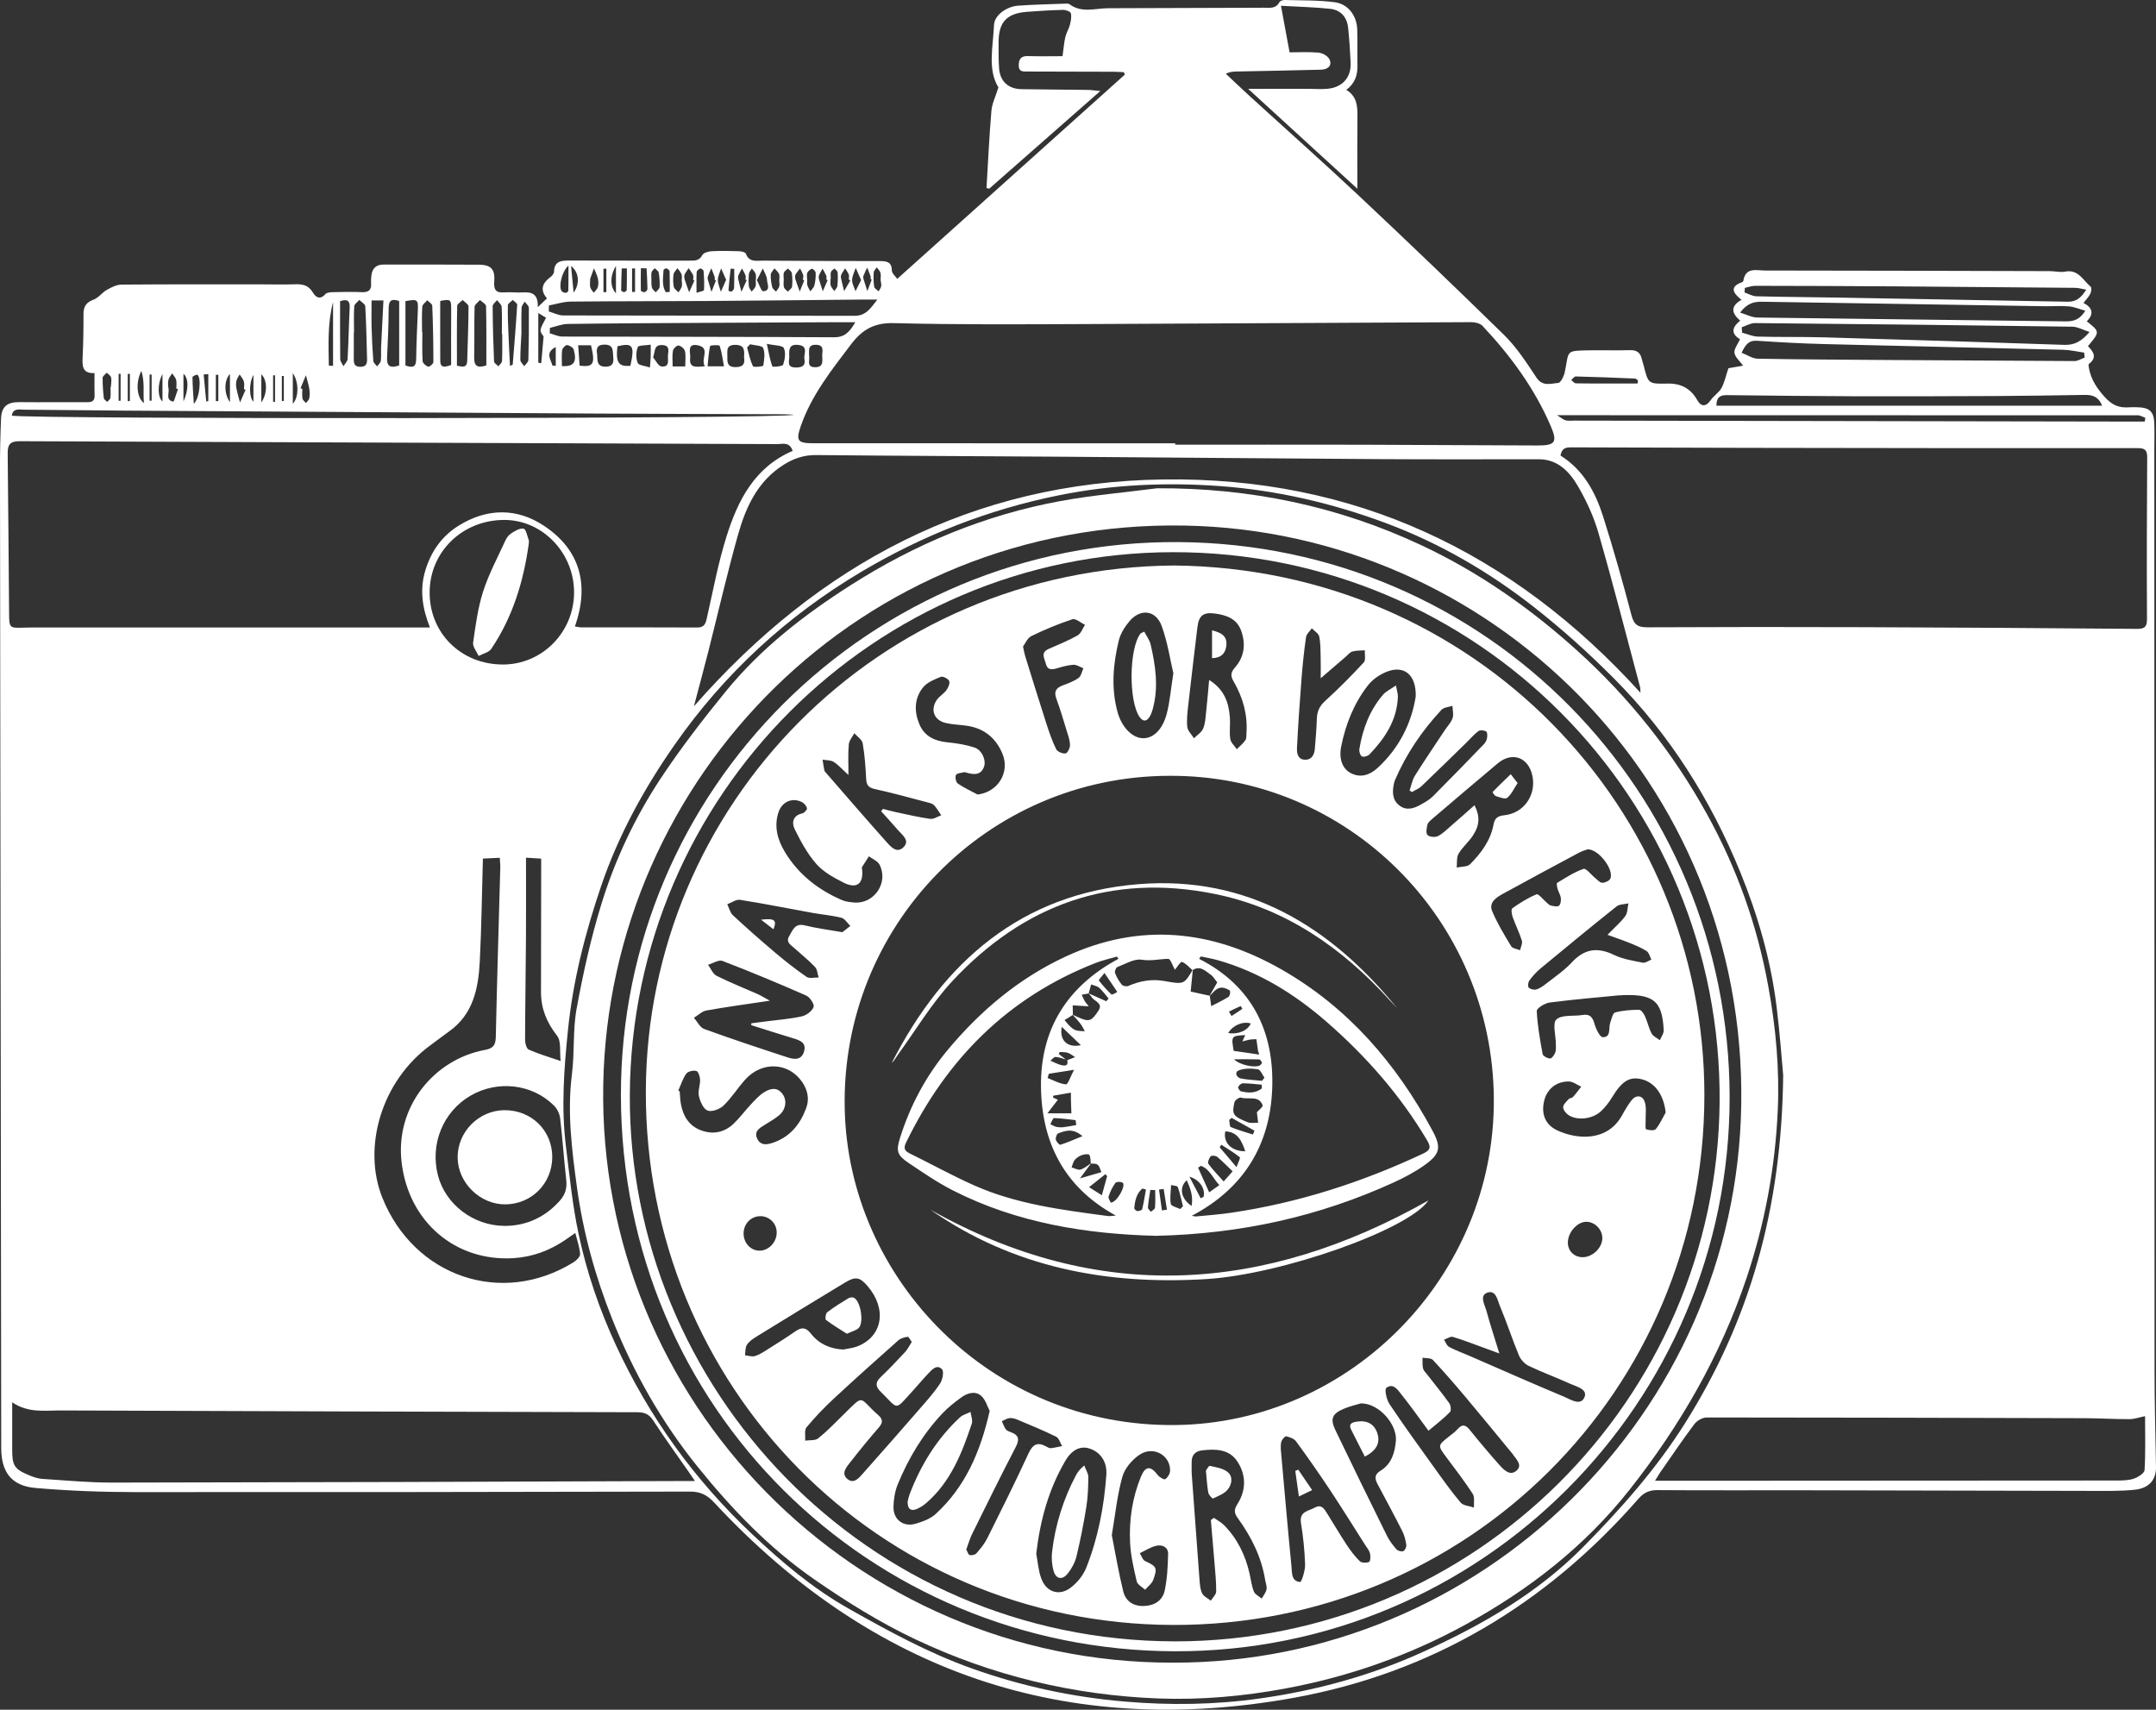 <?xml version="1.0" encoding="UTF-8" standalone="no"?><!DOCTYPE svg PUBLIC "-//W3C//DTD SVG 1.1//EN" "http://www.w3.org/Graphics/SVG/1.1/DTD/svg11.dtd"><svg width="100%" height="100%" viewBox="0 0 4480 3553" version="1.1" xmlns="http://www.w3.org/2000/svg" xmlns:xlink="http://www.w3.org/1999/xlink" xml:space="preserve" xmlns:serif="http://www.serif.com/" style="fill-rule:evenodd;clip-rule:evenodd;stroke-linejoin:round;stroke-miterlimit:2;"><rect x="0" y="0" width="4480" height="3553" fill="#333333" stroke="none"/><g><g><path d="M1117.43,638.28l19.14,-18.28c-15,-17.41 -9.82,-31.54 6.84,-43.94c3.54,-2.63 7.71,-7.37 7.8,-11.22c0.51,-22.28 14.85,-23.48 31.88,-23.42c83,0.33 166,0.13 249,0.18c10.73,0 20.72,1 27.33,-11.56c2.56,-4.86 12.62,-7.65 19.45,-8c18.83,-1 37.77,-0.61 56.65,0c5,0.16 13.17,1.94 14.3,5c6.74,18.48 21.81,14.53 35.35,14.61c81,0.46 162,1 243,0.88c14.93,0 24.88,1.84 25.11,20.07c0.07,5.38 6.77,10.67 11.07,16.94l473,-424.5l-2,-5c-7,-0.32 -13.94,-0.9 -20.91,-0.93c-59.393,-0.22 -118.783,-0.377 -178.17,-0.47c-9.53,0 -19.63,1.58 -19.42,-13.29c0.19,-13.43 5.58,-19.32 19.64,-18.83c23.44,0.8 46.93,0.21 71.43,0.21c2.06,-14.92 3,-27.64 5.79,-39.93c2,-8.69 7.26,-16.6 9.5,-25.27c2,-7.82 3.8,-16.69 1.88,-24.12c-0.93,-3.58 -10.65,-7 -16.31,-6.87c-24.93,0.59 -49.87,2.11 -74.75,4c-42.14,3.25 -58.88,21.27 -59,63c0,18.21 -0.33,36.49 1.05,54.62c2,26.94 19.18,42.67 46.42,43.13c45.88,0.79 91.77,0.92 137.66,1.52c6.89,0.09 13.77,1.2 26.22,2.36l-230.91,202.98l-5.57,-1.6c3.23,-53.46 5.67,-107 10.19,-160.33c1.28,-15 8.65,-29.52 14.57,-48.6c-23,-37.07 -11.06,-84.2 -9.16,-129.69c0.86,-20.6 26.33,-38.46 50.22,-40.15c31.62,-2.24 63.35,-2.91 95,-4.1c4,-0.15 9.13,-0.8 11.9,1.26c25.19,18.74 53.08,8.26 80,8.17c108,-0.367 215.98,-0.717 323.94,-1.05c11.9,0 24.51,2.59 31.88,-11.39c1.45,-2.74 7.05,-4.77 10.67,-4.67c34.95,1 70.21,0.14 104.73,4.71c27.72,3.66 45.54,28.37 46.42,56.25c0.79,24.93 0,49.91 0.46,74.85c0.36,20 -4.85,37.31 -23.16,51c21.69,13 23.37,33 23.14,54.41c-0.52,49 -0.17,98 -0.17,151l-227,-207.67l123,0c14.16,0 28.44,1.27 42.47,-0.11c30.9,-3 48.91,-23.77 47.56,-54.21c-1.08,-24.21 -2.71,-48.43 -5.22,-72.53c-2.3,-22 -15.25,-36.94 -37.16,-39.34c-31.89,-3.49 -64.1,-4.14 -102.39,-6.36c6.15,33.26 11.47,62 17.91,96.75c18.54,0 39.22,-1.16 59.66,0.58c7.95,0.68 18.4,6.06 22.32,12.55c7.46,12.33 -0.38,22.5 -16.65,22.94c-58,1.55 -116,2.57 -174,3.75c-7.2,0.15 -14.4,0 -23.84,4.7c16.81,15.74 33.44,31.67 50.45,47.19c76.22,69.58 153.43,138.11 228.64,208.77c100.733,94.633 200.487,190.3 299.26,287c26.13,25.74 46.7,57.62 67.16,88.45c12.86,19.38 29.94,12.11 45.22,11.13c5.07,-0.33 11.65,-13.71 13.47,-22c10,-45.74 -1.06,-45.07 54.73,-45.83c27,-0.37 54,0.48 81,-0.3c13.95,-0.41 21.54,5.14 24.44,18.37c1,4.59 2.79,9 3.93,13.56c9.45,38 9.43,38.36 49.87,37.51c27.58,-0.59 47.88,10.26 61.46,34.35c8.27,14.69 18.58,13.81 28.2,-0.27c6.2,-9.06 16.88,-15.31 22.06,-24.74c6.34,-11.53 9,-25.07 14.49,-41.26l30.56,-5.3c-7,-9.63 -16.69,-17.5 -18,-26.62c-1.22,-8.12 6.82,-17.63 11.58,-28.33c-17.19,-9.95 -19.31,-23.34 0.43,-38.51c-17.36,-14.85 -21.76,-29.77 2.64,-43.28c-17.14,-13.82 -26.05,-26.89 0.73,-36.57c1.17,-0.42 2.82,-1.55 3,-2.55c4.41,-29.61 27.3,-21.89 45.44,-21.87c197.06,0.213 394.123,0.63 591.19,1.25c10.78,0 21.94,3 32.26,1c27.47,-5.19 37.09,18.27 52.92,31.4c2.34,1.93 1.35,10.37 -0.7,14.51c-3.22,6.5 -8.65,11.89 -14.23,19.18c18.5,9.51 22.5,22.75 6.83,38.19c27.46,21.74 27.46,21.74 2.43,51.6c10.84,11.12 20.12,23.34 2.09,36.86c-1.68,1.26 -0.42,7.23 0.34,10.83c4.72,22.25 15.6,39.08 31.5,57c16.43,18.51 30.77,24.08 52.27,22.4c6.066,-0.31 12.144,-0.31 18.21,0c22.79,0.54 32.35,8.92 33.39,31.34c0.87,18.85 0.12,37.76 0.13,56.65c0.107,637.78 0.263,1275.55 0.47,1913.32c0,66.75 1.78,133.51 3,200.26c0.49,26.7 -13.75,44.67 -44.21,47.84c-29.34,3.05 -59.14,2.45 -88.73,2.41c-198.407,-0.273 -396.813,-0.69 -595.22,-1.25c-102.58,-0.18 -205.17,0.42 -307.75,-0.36c-17.24,-0.13 -28.52,5.33 -39.72,18.15c-191.36,218.87 -429.74,361.42 -715,413.27c-474.26,86.21 -877.4,-52.74 -1205.76,-406c-14.7,-15.82 -28.73,-22.42 -50.08,-22.37c-384.667,0.9 -769.333,1.257 -1154,1.07c-68.63,-0.08 -137.46,-2.67 -205.81,-8.59c-49.89,-4.33 -71.12,-32.85 -71.19,-83c-0.933,-678.32 -1.793,-1356.61 -2.58,-2034.87c-0.04,-35.06 0.71,-70.12 2.25,-105.18c1.11,-24.56 13.39,-33.67 38,-33.41c47.23,0.48 94.47,-0.11 141.71,0.09c10,0 15,-3.17 14.63,-13.93c-0.5,-14.76 -0.13,-29.56 -0.13,-46.52c-25.73,1.31 -25.52,-15.17 -24.68,-33.5c1.36,-29.65 1.87,-59.37 1.74,-89c-0.07,-15.6 5.41,-24.41 20.8,-30.06c10.36,-3.8 17.86,-14.79 27.84,-20.44c9.26,-5.25 20.09,-10.78 30.27,-10.87c96.5,-0.84 193,-0.55 289.52,-0.56c23.62,0 47.27,0.81 70.86,-0.14c16,-0.65 28.39,1.94 37.46,17.27c5.56,9.4 14.89,16.11 26,3.09c3,-3.57 11,-3.87 16.8,-4c19.56,-0.46 39.17,-0.86 58.7,0c13.73,0.64 20.35,-3.92 19.39,-18.15c-0.293,-5.396 -0.106,-10.807 0.56,-16.17c1.65,-15 9.84,-23.07 25.34,-23c66,0.06 132,-0.18 198,0.28c25.26,0.17 34,9.37 32,35.34c-1.31,16.95 3.65,23.52 20.8,22.19c12.73,-1 25.66,0.85 38.42,0.09c18.77,-1.17 32.5,2.9 31.15,30.6Zm529.68,298.72c-6.71,-19.67 -20.92,-14.08 -31.82,-14.12l-1574.54,-6c-20.95,-0.1 -25,8.12 -24.77,25.8c1.22,110.62 1.94,221.25 2.92,331.88c0.27,30.75 0.42,30.74 32,29.7c5.367,-0.173 10.733,-0.26 16.1,-0.26l826.38,-0c-16,-40.39 -21.63,-78.85 -9.51,-118.77c12.12,-39.92 34.69,-71.68 69.93,-93.36c59.1,-36.36 121,-36.6 177.5,1.36c75.09,50.42 93.37,122.89 63.38,208.6c5.3,0.81 9.14,1.9 13,1.9c80.28,0.09 160.56,-0.17 240.84,0.28c13,0.07 17.11,-5.69 19.76,-17.31c13.15,-57.73 23.83,-116.31 41.59,-172.63c23.53,-74.49 58.05,-143.14 137.24,-177.07Zm1595.52,9.68c47.26,29.6 72.35,75.76 88.48,126.55c21.6,68 41,136.77 59.13,205.79c5.25,20 14,24.66 33.16,24.57c150.48,-0.713 300.963,-0.797 451.45,-0.25c187.56,0.667 375.113,1.833 562.66,3.5c14.41,0.11 23.89,-0.38 23.77,-19.86c-0.68,-112 -0.27,-224 0.41,-336.06c0.09,-14.8 -3.93,-19.68 -19.39,-19.67c-269.92,0.16 -539.843,-0.037 -809.77,-0.59c-121.46,-0.167 -242.927,-0.5 -364.4,-1c-11.13,-0.03 -22.33,-0.98 -25.5,16.99l-0,0.03Zm-800.63,-25.46l-0,2.88c129.53,-0 259.06,-0.23 388.59,0.06c121.43,0.28 242.86,1.33 364.29,1.58c36.91,0.08 41.87,-6.82 27.38,-40.49c-33.71,-78.33 -83.46,-146.1 -141.54,-207.88c-5,-5.37 -15.54,-7.94 -23.49,-7.9c-269.83,1.09 -539.65,3 -809.47,4c-130.17,0.5 -260.39,1.39 -390.49,-2c-40.85,-1 -65.59,13.46 -89,44.27c-40.45,53.33 -82.06,105.51 -104.31,169.76c-10.48,30.24 -6.65,35.58 25.15,35.6c251,0.16 501.963,0.2 752.89,0.12Zm-1000.17,546.64c259.8,-296.32 579.82,-466.21 975.89,-471.53c395.56,-5.31 724,148.92 991.06,443.3c-0.4,-6 -0.11,-9.17 -0.87,-12c-28.5,-106.71 -55.89,-213.74 -86.39,-319.88c-9.76,-34 -25,-67.21 -42.9,-97.72c-17.43,-29.68 -41.37,-55.65 -81.08,-55.65c-107.95,0 -215.9,0.42 -323.84,-0.24c-220.58,-1.34 -441.15,-3.4 -661.73,-5c-172,-1.21 -344,-1.76 -516,-3.5c-25.62,-0.26 -47,7.13 -68.2,20.55c-54.1,34.33 -78.34,88.41 -94.53,146.07c-22.57,80.34 -41.15,161.81 -61.7,242.72c-9.61,37.72 -19.8,75.26 -29.71,112.88Zm-1416.5,1446.23c-0,35 0.11,65.83 -0,96.68c-0.17,35.32 4.19,42.4 37.09,55.74c8,3.26 16.71,6.19 25.26,6.74c48.38,3.12 96.81,7.77 145.21,7.7c394.16,-0.547 788.313,-1.627 1182.46,-3.24l28.69,0c-6.28,-9.2 -9.57,-14.1 -12.94,-18.94c-24.65,-35.43 -50.08,-70.36 -73.58,-106.53c-8.49,-13.06 -17.53,-17.44 -32.74,-17.47c-399.547,-0.907 -799.1,-2.143 -1198.66,-3.71c-33.28,-0.13 -67.54,5.85 -100.79,-16.97Zm3413.72,163.07l30.75,0c308.36,-0.127 616.727,-0.297 925.1,-0.51c12.76,0 26.17,0.18 38.07,-3.56c9.1,-2.86 22.84,-11.39 23.25,-18.08c2.26,-37.28 1.08,-74.76 1.08,-112.11c-11.77,2.38 -22.1,6.2 -32.44,6.23c-31,0.11 -62,-1.86 -93,-2c-261.807,-0.827 -523.62,-1.32 -785.44,-1.48c-8.72,0 -20.29,6.6 -25.68,13.78c-24.69,32.86 -47.68,67 -71.21,100.75c-2.89,4.25 -5.39,8.75 -10.48,16.98Zm266.25,-842.92c-2.86,-30.37 -6.81,-87.36 -13.9,-143.95c-12,-95.6 -38.48,-187.57 -74.75,-276.73c-61.53,-151.24 -147.17,-287.29 -262.41,-403.13c-52.41,-52.68 -108,-102.82 -166.5,-148.65c-93.79,-73.54 -196.6,-133.29 -308.67,-175c-110.92,-41.24 -225.27,-67.88 -343.85,-76.61c-112.72,-8.29 -224.38,-3.16 -335,19.11c-146,29.37 -282.7,83 -410.83,159.17c-155.07,92.2 -284.81,211.93 -387.75,359.49c-63.34,90.8 -116.59,187.76 -152.51,293.31c-33.07,97.17 -58.41,196.2 -68.84,298.44c-8.21,80.38 -14.37,161.1 -4.41,241.81c7.52,61 13.6,122.51 26.32,182.51c16.84,79.38 43,156.26 77.13,230.3c69.11,149.89 163.56,280.86 283.92,394.16c61.85,58.22 125.49,112.25 200,154.31c82.6,46.63 165.44,91.93 255,124c102.877,36.828 210.113,60.104 319,69.24c93.59,8 186.84,6.71 279.53,-6.28c118,-16.52 232.37,-47.75 341,-97.32c121.79,-55.57 236.88,-121.29 332.26,-217.93c78.4,-79.44 152,-162.61 211.54,-257.19c133.86,-212.62 200.75,-445.04 203.72,-723.06Zm-2701.88,-450c-2.09,73.14 -2.9,143.24 -6.45,213.2c-2.86,56.25 -13.43,110.34 -64.16,146.23c-12.66,9 -24.84,18.58 -37.4,27.69c-103.88,75.31 -142.54,213.9 -100.91,317.61c65.75,163.83 247.81,226.73 397.27,134.13c6,-3.73 14,-11.52 13.64,-16.92c-1,-14.09 -6,-27.91 -10,-44c-8.4,5.87 -13.83,9.69 -19.29,13.47c-32.86,22.83 -69.32,36.42 -109.13,38.92c-119.99,7.43 -217.99,-74.77 -232.54,-199.57c-13.38,-115.1 67.36,-213.64 173.52,-233.23c16.31,-3 21.88,-9.62 22.24,-26.41c2.54,-117.31 6.17,-234.61 9.34,-351.91c0.17,-6.4 -0.6,-12.81 -1,-20.87l-35.13,1.66Zm41.08,-403.3c81.68,0.2 148.06,-66.71 148.35,-149.56c0.28,-82.39 -65.66,-151 -145.1,-150.89c-86.77,0.08 -154.75,66 -155,150.39c-0.3,84.93 65.32,149.81 151.75,150.03l-0,0.03Zm3.41,1166.57c45.83,0.26 85.4,-18.34 115.69,-52.76c11.15,-12.67 14.84,-25.82 13,-42.48c-4.79,-42.8 -7.66,-85.82 -12.69,-128.6c-1.399,-9.769 -5.816,-18.861 -12.63,-26c-45.24,-45.34 -117.49,-53.5 -173.65,-20.71c-57,33.26 -84.42,100.54 -67.6,165.65c15.57,60.32 73.65,104.5 137.88,104.87l-0,0.03Zm2571.28,-1867.44c0.24,3.75 0.48,7.49 0.71,11.24c11,2.86 21.88,7.89 32.92,8.19c45.82,1.24 91.7,0.23 137.52,1.53c166.367,4.753 332.727,9.957 499.08,15.61c21.94,0.78 36.42,-8 52.44,-26.77c-13.73,-4.36 -24.75,-10.81 -35.87,-11c-219.747,-3.067 -439.507,-5.563 -659.28,-7.49c-9.15,-0.04 -18.35,5.68 -27.52,8.69Zm-3.35,-30.47c13.55,4.09 24.39,10.1 35.32,10.25c213.83,3 427.67,5.06 641.49,8c17.24,0.24 29.58,-4.43 40.44,-22.13c-12.3,-3.44 -22.82,-8.1 -33.66,-9c-16.72,-1.44 -33.67,-0.11 -50.52,-0.36c-195.6,-2.927 -391.197,-6.027 -586.79,-9.3c-17.65,-0.37 -31.57,2.99 -46.28,22.54Zm-2475.24,-14.86l-0.22,12.49c10,2.89 20,8.26 30,8.29c201.76,0.53 403.52,0.25 605.29,0.76c23.5,0.06 33.11,-15.19 47.42,-33.79c-12.93,0 -21.55,-0.07 -30.17,0c-107.25,1 -214.5,2.27 -321.75,3c-95.13,0.62 -190.26,0.26 -285.39,1.26c-15.07,0.15 -30.11,5.25 -45.18,7.99Zm2478.31,98.33c12,4.65 22.55,12.13 33.24,12.33c88.89,1.67 177.8,2.07 266.71,2.69c130.667,0.92 261.313,1.663 391.94,2.23c7,0 14,-4.73 20.95,-7.26c-0.353,-3.42 -0.687,-6.84 -1,-10.26c-14.55,-2.06 -29.06,-5.59 -43.65,-5.95c-165.06,-4.16 -330.13,-7.58 -495.18,-11.8c-47.12,-1.2 -94.23,-3.74 -141.27,-6.91c-16.08,-1.08 -23.24,7.04 -31.74,24.93Zm-2476.34,-51.65l-0.2,11.19c8.68,2.36 17.34,6.76 26,6.78c188.14,0.61 376.28,0.33 564.42,1.49c22.29,0.14 32.41,-10.54 44.5,-31.28c-16.89,0 -30,-0.05 -43.21,0c-91.04,0.427 -182.08,0.877 -273.12,1.35c-93.66,0.54 -187.33,0.92 -281,2.23c-12.47,0.19 -24.91,5.37 -37.39,8.24Zm-1118.04,182.34c35.35,7.35 1614.71,6.83 1625.19,-1.9c-7.61,-0.41 -13.49,-1 -19.38,-1c-129.56,-0.5 -259.11,-0.68 -388.66,-1.43c-328.62,-1.9 -657.237,-3.947 -985.85,-6.14c-68.82,-0.45 -137.64,-1.57 -206.47,-1.92c-9.54,-0.06 -22.36,-3.68 -24.83,12.39Zm4343.53,-20.63c-6.84,-18 -19.24,-22.75 -35.55,-22.48c-60.68,1 -121.37,2 -182.07,2.32c-97.12,0.5 -194.24,0.68 -291.36,0.54c-90.34,-0.28 -180.68,-1.38 -271,-2.37c-13.48,-0.15 -21.62,4.08 -21.46,22l801.44,-0.01Zm-742.39,-244.84l-0.6,9.55c8.17,2.74 16.29,7.65 24.53,7.86c58.61,1.47 117.25,1.82 175.88,2.82c157,2.667 314,5.49 471,8.47c18.26,0.37 28.25,-8.67 38.47,-25c-9,-1.58 -15.85,-3.79 -22.75,-3.86c-122.667,-1.167 -245.313,-2.167 -367.94,-3c-99.08,-0.667 -198.163,-1.053 -297.25,-1.16c-7.12,-0.03 -14.23,2.81 -21.34,4.32Zm831,277.77l1.2,-7.72c-5.18,-1.84 -10.36,-5.28 -15.54,-5.28c-400.15,-0.25 -800.3,-0.23 -1206.85,-0.23c9,5.59 13.1,9.51 17.85,10.67c5.74,1.41 12.06,0.56 18.13,0.57l1155.71,2c9.827,0.007 19.653,0.003 29.48,-0.01l0.02,0Zm-3363.67,906.31c-0,57.65 0.28,112.12 -0.07,166.58c-0.46,70.73 -1.65,141.45 -1.84,212.18c-0,6.92 2.9,18 7.59,20.06c19.41,8.67 40,14.64 66.3,23.7c-2.28,-19.63 1.57,-41 -7.35,-52.43c-21.51,-27.49 -33.49,-56.35 -33.47,-90.68c0.04,-84.873 0.163,-169.747 0.37,-254.62l-0,-22.83l-31.53,-1.96Zm-357.36,-1091.5l-0.46,0c-0,18.15 0.17,36.31 -0.06,54.47c-0.13,9.72 1,16.87 13.76,16.93c12.76,0.06 14.1,-7.39 13.83,-16.93c-1,-36.27 -1.65,-72.57 -3.7,-108.79c-0.27,-4.65 -8,-8.87 -12.35,-13.29c-3.67,4.38 -10.21,8.56 -10.52,13.17c-1.23,18.07 -0.5,36.28 -0.5,54.44Zm106.81,-65.08l-0,133.64c16,6 22.12,2.66 22.32,-12.92c0.42,-33.67 2.11,-67.33 3.44,-101c0.91,-23.25 -0.34,-24.31 -25.76,-19.72Zm168.11,133.56c-0,-41.46 0.4,-82.26 -0.58,-123c-0.1,-4.39 -8.19,-8.58 -12.58,-12.86c-3.92,4.69 -11.12,9.28 -11.26,14.08c-1,34.84 -0,69.73 -0.84,104.58c-0.41,17.27 5.43,23.85 25.26,17.2Zm-133.56,-69.58l0.62,0c-0,20.22 -0.68,40.49 0.54,60.64c0.26,4.32 6.78,10 11.56,11.59c2.49,0.81 10.81,-6 10.82,-9.45c-0,-39.067 -0.783,-78.13 -2.35,-117.19c-0.16,-3.94 -6.77,-7.61 -10.38,-11.41c-3.61,4.41 -10,8.62 -10.32,13.26c-1.25,17.44 -0.49,35.03 -0.49,52.56Zm-47.55,69.69l-0,-133.9c-14.87,-5.09 -21.73,-2.21 -21.83,14.59c-0.21,34.3 -1.54,68.61 -3.32,102.86c-0.98,18.45 6.7,22.6 25.13,16.45l0.02,0Zm85.28,-134.12c-0,42.89 -0.14,83.69 0.08,124.49c0.08,14.69 8.8,13.7 22.61,8.64c-0,-36.74 -0.26,-74.21 0.09,-111.68c0.22,-24.97 -0.13,-25.55 -22.8,-21.45l0.02,0Zm34.75,134.66c11.27,2.17 20.93,5.16 21.34,-10.28c1,-37.62 2.61,-75.24 2.71,-112.86c-0,-4.46 -7.87,-8.93 -12.1,-13.39c-4,4 -11.34,8 -11.43,12.17c-0.86,40.92 -0.52,81.85 -0.52,124.36Zm-177.41,-135.69c-0,20.73 -0.42,38.91 0.11,57.06c0.66,22.91 1.74,45.82 3.55,68.67c0.31,4 5.11,7.61 7.83,11.41c2.68,-3.83 7.14,-7.41 7.68,-11.52c1.22,-9.29 0.2,-18.86 0.64,-28.29c1.48,-32.06 3.2,-64.1 4.88,-97.33l-24.69,0Zm271.5,69.58l-0.74,0c-0,-18.81 0.66,-37.65 -0.46,-56.39c-0.29,-4.78 -6.23,-9.21 -9.58,-13.8c-3.18,4.22 -9.13,8.46 -9.1,12.66c0.24,38.26 1.29,76.52 2.9,114.74c0.15,3.51 5.9,6.78 9,10.15c2.65,-3.65 7.42,-7.21 7.58,-11c0.83,-18.73 0.4,-37.56 0.4,-56.36Zm-336.91,-68c-0,40.95 -0.24,80.69 0.31,120.42c0.07,4.93 4.35,9.8 6.68,14.7c3,-4.93 8.33,-9.74 8.62,-14.82c2,-35.65 2.59,-71.38 4.35,-107c0.71,-14.67 -5.2,-18.19 -19.96,-13.33l-0,0.03Zm376.84,66.48c-0.94,19.44 -2.39,37.53 -2.27,55.61c-0,4.37 5.27,8.71 8.12,13.06c3,-4.26 8.42,-8.45 8.54,-12.79c1.013,-36.213 1.347,-72.433 1,-108.66c-0,-4.26 -5.59,-8.47 -8.59,-12.69c-2.26,4.15 -6.3,8.23 -6.47,12.47c-0.74,18.06 -0.33,36.19 -0.33,52.97l-0,0.03Zm-23.81,68c3.65,-1.78 5.66,-2.24 5.71,-2.86c3.35,-41.4 6.75,-82.8 9.28,-124.25c0.19,-3.09 -6,-6.57 -9.25,-9.87c-3.53,3.64 -10,7.18 -10.1,10.92c-0.58,18.79 0.31,37.63 1.05,56.44c0.9,22.89 2.16,45.75 3.31,69.63l-0,-0.01Zm2343,36.61c0.33,-2.08 0.67,-4.15 1,-6.23c-2.05,-1.42 -4.06,-4 -6.18,-4.08c-41.06,-1.74 -82.13,-3.38 -123.21,-4.36c-3.1,-0.08 -6.32,4.88 -9.48,7.5c3.25,2.38 6.45,6.75 9.75,6.83c26.28,0.57 52.58,0.33 78.87,0.34l49.25,0Zm-1809.25,-82.46c4.44,20.17 6.6,34.06 11.46,46.93c0.63,1.65 21.27,-0.07 22.42,-3.58c3.57,-10.87 5.84,-25.06 1.4,-34.59c-2.67,-5.71 -18.83,-5.12 -35.28,-8.76Zm-34.8,0.94l-6.28,6.56c3.77,13.18 6.33,27 12.26,39.07c1.29,2.64 21.09,0.47 21.39,-1.32c2,-12.06 4.13,-25.86 -0.19,-36.5c-2.18,-5.39 -17.69,-5.38 -27.18,-7.81Zm-875.34,44.26l8.75,0.59l-0,-132.56c-11.51,43.66 -9.38,87.84 -8.75,131.97Zm956.76,-18.72c0.1,9.67 -5.8,22.23 12.66,22.64c13,0.3 21.69,-2.78 18.84,-17.54c-2,-10.46 9.24,-26.92 -12.79,-29.32c-20.16,-2.24 -19.2,10.83 -18.71,24.22Zm-94,0.24c1.12,-13.8 0.61,-24.93 -18.93,-24.56c-18.56,0.35 -15.59,11.81 -15.74,23.05c-0.17,12.61 -1.07,23.56 18,23.16c17.08,-0.39 18.49,-8.8 16.61,-21.68l0.06,0.03Zm-305.4,-5.84c1.48,11.77 -2.46,26.72 18,26.63c14.55,-0.06 16.85,-8.49 15.63,-19.6c-1.3,-11.82 2,-26.59 -18.58,-26.28c-14.71,0.19 -16.85,7.42 -15.1,19.22l0.05,0.03Zm69.27,24.71c9.28,-42.06 5.12,-48.14 -26.89,-40.55c-4.04,33.21 2.12,43.12 26.84,40.52l0.05,0.03Zm194.44,1.13c-3,-15.84 -4.64,-29.73 -9,-42.74c-0.65,-2 -19.38,-1.26 -19.79,0.51c-3.13,13.48 -3.77,27.53 -5.27,42.23l34.06,0Zm-39.6,-0.17c-10.06,-15.27 13.18,-38.54 -15.75,-43.68c-22.48,-4 -13.64,16.11 -14.88,26.79c-2.45,20.44 11.41,18.82 30.58,16.82l0.05,0.07Zm-263.37,-43.55c1.1,15.68 2,29.28 3,42.43c29.14,3.42 32.88,-3.76 23.64,-42.43l-26.64,0Zm-71.85,-18.39c-9.16,-12.26 -9.16,-12.26 5.12,-38.81l-16.14,-9.89l-0,103.31l6.1,1.08c1.44,-16.26 2.87,-32.52 4.92,-55.69Zm222.57,17.1c-10.77,1.78 -25.36,1 -26.92,5.1c-3.71,9.82 -4,23 -0.21,32.75c2,5.18 15.21,6 25.48,9.59c0.77,-10.22 1.42,-16.1 1.6,-22c0.22,-7.22 0.05,-14.46 0.05,-25.44Zm329.16,23.35c2,8.27 -6.75,23.88 13.19,23.52c18.41,-0.33 13.67,-14.87 14,-25.27c0.28,-9.11 4.35,-20.91 -12.66,-21.34c-17.81,-0.49 -14.42,11.42 -14.53,23.09Zm-257.41,21.86c-0,-12 1.49,-22.31 -0.61,-31.8c-1.08,-4.89 -8.11,-10.76 -13.25,-11.65c-3.36,-0.59 -10.94,6.42 -11.73,10.89c-1.8,10.18 -0.57,20.88 -0.57,32.56l26.16,0Zm-66.79,-18.86c5.66,6.6 10.73,18.08 17.11,18.87c18.79,2.31 12.74,-14.36 13.85,-24.28c1,-8.74 3.66,-19.45 -11.76,-20.11c-17.82,-0.77 -14.28,11.58 -19.2,25.52Zm-189.46,18.3c25,1.16 31.57,-8.37 24.56,-34.37c-1.17,-4.32 -8.8,-8.89 -13.87,-9.45c-3.15,-0.34 -9.61,6.31 -10.2,10.44c-1.49,10.5 -0.49,21.28 -0.49,33.38Zm-937.95,43.85l0.64,0c0.37,-6.73 1.93,-13.7 0.66,-20.11c-0.76,-3.84 -5.92,-6.81 -9.1,-10.17c-3,3.52 -8.54,7 -8.59,10.58c-0.052,14.154 0.773,28.298 2.47,42.35c0.31,2.81 4.58,5.19 7,7.77c2.3,-2.73 6.19,-5.25 6.59,-8.23c0.99,-7.27 0.33,-14.77 0.33,-22.19Zm280.53,5.36l-3.2,-1.37c-0,-5.39 1.19,-11.15 -0.32,-16.09c-1.6,-5.23 -5.76,-9.69 -8.8,-14.49c-2.35,4.59 -5.73,9 -6.77,13.84c-0.946,5.335 -0.82,10.805 0.37,16.09c1.91,9.54 4.77,18.9 7.23,28.33l11.49,-26.31Zm-140.41,-1.6l-3.44,-1c-0,-6.05 1.11,-12.39 -0.34,-18.08c-1.23,-4.87 -5.4,-9 -8.26,-13.46c-2.67,4.36 -6.63,8.42 -7.69,13.14c-1.185,5.966 -1.144,12.111 0.12,18.06c2,9.92 -6.74,24.4 9.9,27.47c1.57,0.26 6.39,-17.01 9.71,-26.13Zm856.47,-225.49c-0,4.68 -1,9.63 0.28,14c1.2,4.15 4.69,7.65 7.18,11.44c3,-3.95 7.41,-7.53 8.56,-11.95c1.4,-5.878 1.4,-12.002 -0,-17.88c-1.71,-7.25 -5.3,-14.06 -8.08,-21.07c-2.62,7.17 -5.29,14.32 -7.79,21.52c-0.41,1.16 -0.11,2.61 -0.15,3.94Zm-45.06,-31.12c-14.73,13.58 -20.59,44.44 -14,53.17c1.63,2.17 5.53,3.46 8.43,3.53c1.82,0 5.28,-2.89 5.32,-4.56c0.41,-15.81 0.25,-31.65 0.25,-52.13l-0,-0.01Zm-778.49,287.24c12.72,-12.26 15.82,-54.42 7.53,-60.28c-1.63,-1.16 -10.33,3.17 -10.31,4.91c0.19,17.13 1.53,34.25 2.78,55.37Zm1014.07,-255.19l-0.31,0c-0,-4.65 1.14,-9.71 -0.3,-13.86c-1.62,-4.68 -5.57,-8.55 -8.51,-12.78c-2.84,4.36 -7.48,8.47 -8.14,13.14c-1.247,8.573 -1.044,17.294 0.6,25.8c0.87,4.27 6.35,7.61 9.75,11.36c2.3,-3.89 5.38,-7.54 6.68,-11.75c1.12,-3.64 0.23,-7.91 0.23,-11.91Zm30.53,24.53c6.48,-2.25 15.39,-3.67 15.53,-5.67c0.87,-13.21 0.15,-26.57 -0.89,-39.81c-0.15,-2 -5.42,-5.54 -7.1,-4.94c-3,1.07 -7,4.64 -7.21,7.37c-0.74,13.22 -0.33,26.51 -0.33,43.05Zm125.42,-26.25c4.75,8.78 9.23,23.15 13,23c16.44,-0.82 8.33,-15.25 8.1,-23.49c-0.21,-8 -5.62,-15.9 -8.74,-23.84c-3.77,7.37 -7.53,14.78 -12.36,24.33Zm-21.08,-0.19l-2.65,-1.12c0.17,-2.66 1.19,-5.64 0.33,-7.9c-2,-5.25 -4.92,-10.14 -7.46,-15.18c-2.49,4.62 -5.29,9.11 -7.32,13.92c-0.963,2.512 -1.171,5.251 -0.6,7.88c2,9 4.44,17.91 6.71,26.86l10.99,-24.46Zm76.9,-1.39c-0,5.4 -1,11.08 0.35,16.09c1,3.57 5.2,6.25 8,9.32c3.12,-3.4 8.45,-6.53 8.92,-10.25c1.055,-9.388 0.894,-18.873 -0.48,-28.22c-0.48,-3.48 -5.18,-6.38 -8,-9.55c-2.94,2.82 -7.27,5.15 -8.48,8.57c-1.46,4.2 -0.33,9.32 -0.31,14.04Zm-185.65,2.25l-2.53,-1.19c-0,-3.36 1.05,-7.21 -0.22,-10c-2.34,-5.11 -6,-9.6 -9.18,-14.35c-2.87,4.37 -6.36,8.48 -8.38,13.22c-1.21,2.83 -0.88,6.86 0.06,10c2.76,9 6.16,17.89 9.31,26.81c3.653,-8.167 7.3,-16.33 10.94,-24.49Zm324.06,-0.22l-3.39,-1.85c0.16,-3.35 1.34,-7.09 0.24,-10c-1.79,-4.68 -5.07,-8.8 -7.72,-13.15c-2.73,4.38 -5.85,8.58 -8,13.21c-1.06,2.23 -0.94,5.4 -0.39,7.94c1.88,8.78 4.18,17.48 6.32,26.2l12.94,-22.35Zm-413.34,2.34c0.06,0.93 -0.49,7.22 1.08,12.92c1,3.63 5.14,6.38 7.88,9.52c2.82,-3.62 7.83,-7.11 8.05,-10.89c0.504,-10.07 -0.137,-20.165 -1.91,-30.09c-0.58,-3.4 -5.38,-6.09 -8.26,-9.11c-2.28,2.8 -5.74,5.3 -6.55,8.48c-1.14,4.38 -0.29,9.31 -0.29,19.17Zm-10.08,-27.38l-11.82,-0.22c-0.15,15.56 -0.49,31.13 -0.08,46.68c-0,1.18 5.76,3.56 8.2,2.93c2.44,-0.63 5.57,-4.42 5.54,-6.79c-0.16,-14.22 -1.14,-28.43 -1.84,-42.63l-0,0.03Zm-719,249.17l3.67,1.43c-0,6.69 -0.83,13.53 0.33,20c0.61,3.42 4.69,6.22 7.2,9.3c2.41,-3.24 6.31,-6.23 6.9,-9.77c1.095,-6.622 1.095,-13.378 -0,-20c-1.61,-9.45 -4.6,-18.67 -7,-28c-3.713,9.007 -7.413,18.01 -11.1,27.01l-0,0.03Zm1052.62,-226l0.21,0c-0,4 -0.84,8.24 0.22,11.94c1.28,4.5 4.16,8.56 6.34,12.81c2.91,-4.29 7.25,-8.22 8.4,-12.94c2.018,-8.421 2.883,-17.077 2.57,-25.73c-0.12,-3.08 -5.82,-8.87 -7.55,-8.39c-4.273,1.401 -7.811,4.457 -9.82,8.48c-1.68,3.87 -0.37,9.09 -0.37,13.75l-0,0.08Zm-1199.38,255.07l-0,-58.62c-11.78,11.84 -13.11,39.85 -0,58.62Zm65.21,0.4c13.93,-20.26 11.81,-47.57 -0,-58.41l-0,58.41Zm-243.91,1.41c-2.09,-22.7 2.11,-42.47 -5.27,-66.9c-12.28,23.65 -10.01,55.23 5.27,66.9Zm1372.06,-255.16l-2.86,-1c0.29,-3.31 1.54,-6.91 0.65,-9.88c-1.44,-4.81 -4.27,-9.2 -6.51,-13.77c-3.3,4.39 -7.24,8.47 -9.65,13.31c-1.31,2.61 -0.71,6.74 0.24,9.81c2.58,8.38 5.81,16.57 8.78,24.84l9.35,-23.31Zm-1289.95,251.77c11.74,-25.41 10.3,-49.46 -0,-57.49l-0,57.49Zm1448.61,-252c-0,-4.88 1,-10.48 -0.32,-15.46c-1.09,-4.12 -5,-7.5 -7.59,-11.21c-2.23,3.49 -6.14,6.86 -6.37,10.47c-0.754,9.977 -0.418,20.006 1,29.91c0.56,3.55 6,6.32 9.22,9.45c1.87,-3.6 4.65,-7 5.34,-10.83c0.69,-3.83 -0.72,-7.92 -1.28,-12.37l-0,0.04Zm-210.45,1.29l-0.14,0c-0,-4.7 1.29,-9.92 -0.34,-14c-1.83,-4.52 -6.3,-8 -9.62,-11.87c-2.7,4.32 -7.43,8.54 -7.67,13c-0.46,8.58 1,17.45 3,25.88c0.85,3.56 5.12,6.29 7.83,9.4c2.33,-3.45 5.52,-6.63 6.72,-10.43c1.2,-3.8 0.22,-7.99 0.22,-12.02l-0,0.04Zm-1010.92,255.35c12.47,-12.66 13,-44.84 -0,-63.42l-0,63.42Zm1180.85,-257l-11.2,-25.28c-2.69,8.41 -7.33,16.79 -7.5,25.26c-0.15,7.69 4.55,15.48 7.11,23.24l11.59,-23.22Zm22.07,-0.92l-2.35,-1c-0,-2 0.54,-4.23 -0.09,-6c-2.13,-6.07 -4.66,-12 -7,-18c-2.63,5.72 -5.44,11.37 -7.78,17.2c-0.623,1.951 -0.623,4.049 -0,6c2.55,8.62 5.38,17.17 8.11,25.74c3.02,-7.96 6.057,-15.94 9.11,-23.94Zm-91.51,1.15l-2.72,-1.2c-0,-2.67 0.79,-5.66 -0.16,-7.94c-2.12,-5.1 -5.1,-9.85 -7.74,-14.74c-2.5,4.6 -5.37,9 -7.35,13.87c-0.856,2.565 -0.891,5.334 -0.1,7.92c2.39,8.48 5.24,16.83 7.92,25.23l10.15,-23.14Zm-533.21,-29.55c2.11,22.2 3.7,38.86 5.29,55.52c13.44,-18.61 11.38,-42.01 -5.29,-55.52Zm339,6.17c-3.68,-0.27 -7.33,-0.62 -7.34,-0.54c-1.82,15.19 -3.46,30.39 -4.66,45.64c-0,0.54 5.22,2.72 6.6,1.87c2.38,-1.47 5,-4.68 5.16,-7.26c0.55,-12.61 0.27,-25.26 0.27,-39.71l-0.03,0Zm200.69,20.56l-0.48,0c-0,4.71 -1,9.72 0.29,14c1.29,4.28 4.9,7.72 7.5,11.54c2.23,-3.56 6,-6.95 6.4,-10.71c1.038,-9.364 1.202,-18.805 0.49,-28.2c-0.2,-2.82 -4.18,-5.37 -6.42,-8c-2.61,2.42 -6.61,4.43 -7.48,7.37c-1.25,4.31 -0.3,9.3 -0.3,14Zm-238.61,3.31l-2.61,-1c-0,-2 0.53,-4.23 -0.09,-6c-2.1,-6.13 -4.59,-12.13 -6.94,-18.18c-2.48,5.76 -5.13,11.45 -7.33,17.31c-0.586,1.957 -0.586,4.043 -0,6c2.4,8.64 5,17.2 7.61,25.8l9.36,-23.93Zm-207.8,-30c-12.76,20.59 -12.46,43.76 -0,56.86l-0,-56.86Zm22.64,5.1l-10.65,0c-0.5,15.19 -1.15,30.38 -1.21,45.56c-0,1.32 4,3.71 6,3.66c2,-0.05 5.53,-2.61 5.58,-4.14c0.48,-15.02 0.31,-30.04 0.31,-45.05l-0.03,-0.03Zm80.88,49.57l8.23,-0.82c-0,-14.22 0.27,-28.46 -0.3,-42.66c-0.08,-2.21 -3.74,-5.13 -6.34,-6.06c-1.59,-0.56 -6.18,2 -6.25,3.24c-0.77,15.79 -4.07,32.13 4.69,46.33l-0.03,-0.03Zm186.83,-24.21l0.17,0c-0,-4.71 1.06,-9.75 -0.3,-14c-1.3,-4.1 -5.1,-7.42 -7.81,-11.07c-2.12,3.61 -5.67,7.06 -6.09,10.86c-0.938,8.689 -0.982,17.452 -0.13,26.15c0.37,3.81 3.78,7.33 5.81,11c2.78,-3.6 6.49,-6.84 8.07,-10.9c1.39,-3.53 0.31,-7.98 0.31,-12.01l-0.03,-0.03Zm-61.43,-1.71l-10.43,-23.64c-2.41,8 -6.67,16 -6.73,24c-0.06,8.19 4,16.41 6.27,24.61c3.42,-7.73 6.81,-15.5 10.92,-24.94l-0.03,-0.03Zm-1076,196l-9.62,0.89l5.31,55.9l4.31,-0.63l-0,-56.16Zm715.17,-17.68l6.8,0.51l-0,-39.09c-22.68,11.7 -10.35,25.7 -6.8,38.58Zm-621.37,19.29c-10.42,19.22 -8.2,48.7 -0,55.56l-0,-55.56Zm-72.95,-0.16l-5.19,0.08l-0,54.59l5.19,0l-0,-54.67Zm-116.09,-1.59c-11.56,22.47 -9.41,49.27 -0,57.11l-0,-57.11Zm975.77,-170.65l6.23,0l-0,-48.78l-6.23,0.08l-0,48.7Zm-1047.94,227l4.44,-0.28l-0,-56.5l-4.44,0.27l-0,56.51Zm302.08,1.85l4,-0.55l-0,-55.15l-4,0.4l-0,55.3Zm-321,-2.47l4.11,-0.21l-0,-56l-4.11,0.22l-0,55.99Zm1013.43,-274.64l-6,0.21l-0,48.63l6,-0.06l-0,-48.78Zm-944.86,220.08l-4.26,-0.15l-0,54.46l4.26,0l-0,-54.31Zm270.58,55.15l4.14,-0.46l-0,-51.78l-4.14,0.07l-0,52.17Z" style="fill:#fff;fill-rule:nonzero;"/><path d="M2404.42,1014.66c192.62,-0.87 375.41,36.85 549.49,118.57c119.09,55.92 225.18,130.25 322.56,218.09c108.673,97.784 200.202,213.085 270.78,341.11c61.82,111.847 104.153,230.753 127,356.72c15.75,85.57 23.75,172.09 19.75,258.85c-5.251,117.94 -26.92,234.574 -64.38,346.53c-54.3,162.27 -138,307.74 -243.76,441.53c-93.45,118.21 -209.64,208.15 -340.86,280.11c-117.33,64.34 -242.24,108.14 -373.44,132.54c-87.34,16.24 -176,24.27 -265,20.83c-176.28,-6.83 -344.54,-47.28 -504.26,-122.79c-73.63,-34.82 -142.33,-77.69 -209.17,-123.93c-93.81,-64.9 -171.86,-146 -243.08,-234.24c-75.2,-93.13 -133.43,-196 -177.78,-307.17c-35.6,-89.26 -60.87,-181.44 -73.72,-276.21c-10.43,-76.9 -20.12,-154.37 -10.15,-232.79c5.75,-45.23 1.58,-92 9.79,-136.57c13.43,-73 29.5,-146.07 51.41,-217c28.36,-92.357 69.779,-180.187 123,-260.82c41.72,-63 88.1,-123.15 135.9,-181.72c72.56,-88.9 162.47,-158.59 258.72,-220c134.22,-85.65 279.08,-146.17 435.9,-175c66.5,-12.22 134.17,-17.96 201.3,-26.64Zm32.46,2440.49c640.12,1.68 1171.77,-517.26 1181.3,-1160.15c10,-672.11 -522.18,-1190.74 -1155.68,-1202.79c-671.33,-12.78 -1197.42,521.46 -1209,1162c-11.82,657.71 522.3,1201.87 1183.38,1200.94Zm-1338.15,-2325.03c-10.84,78.17 -33.39,152.32 -77.91,218.28c-5,7.43 -17.34,9.92 -26.28,14.71c-4.08,-9.23 -12.65,-19.09 -11.45,-27.56c5.07,-35.82 9.86,-72.25 20.85,-106.49c11.63,-36.25 30,-70.37 45.9,-105.18c2.73,-6 7.13,-12.22 12.49,-15.61c7.83,-5 18.07,-11.26 25.67,-9.6c5,1.1 7.46,15 10.6,23.42c0.88,2.37 0.13,5.34 0.13,8.03Zm-50.52,1176.94c56.22,-0.27 99.55,42.36 99.34,97.72c-0.22,54.51 -42.86,97.48 -97.31,98c-52.58,0.54 -98.75,-44.65 -99.31,-97.2c-0.57,-53.18 43.92,-98.26 97.28,-98.52Z" style="fill:#fff;fill-rule:nonzero;"/><path d="M3594.06,2280.13c0,635.57 -516.69,1153.43 -1153.57,1151.35c-632,-2.07 -1148.94,-503.81 -1150.28,-1154.2c-1.31,-636.66 518.2,-1155.18 1158.63,-1150.78c639.81,4.39 1144.55,519.11 1145.22,1153.63Zm-1152.95,1130.78c623.43,0.18 1126.21,-503.19 1132.09,-1119.41c6,-632.71 -504.8,-1145.1 -1136.24,-1144c-620,1 -1125.06,506.25 -1128.24,1127.68c-3.12,608.54 489.72,1134.52 1132.39,1135.73Z" style="fill:#fff;fill-rule:nonzero;"/><path d="M2439.78,1175.16c625.43,6.24 1102.37,504.54 1101.79,1101.62c-0.61,614.1 -493,1102.26 -1104.88,1100c-611.47,-2.16 -1096.82,-494.9 -1094.69,-1109.78c2.11,-592.53 480.4,-1087.23 1097.78,-1091.84Zm-11,437.05c-378.5,1.22 -681.91,312.7 -673.52,692.4c7.78,352.39 302.8,662.18 689.19,656.71c362.75,-5.14 661.92,-310.11 659.6,-677.73c-2.35,-373.48 -304.6,-673.99 -675.26,-671.38l-0.01,0Zm-867.78,518.14c0.1,-1.29 0.19,-2.58 0.29,-3.87c10.32,-1.333 20.653,-2.667 31,-4c24.74,-3.24 49.81,-5 74,-10.46c9.54,-2.14 21.31,-11 24.35,-19.54c2,-5.63 -7.94,-20.38 -15.72,-23.8c-57.34,-25.23 -115.21,-49.32 -173.68,-71.79c-7.83,-3 -19.93,5.08 -30,8c5.82,7.83 10,19 17.77,22.9c27.67,13.92 56.62,25.26 85,37.86c7.26,3.23 14,7.54 25.72,13.88c-48.25,7.25 -90.25,12.87 -131.91,20.36c-9.23,1.66 -17.28,9.94 -25.87,15.17c7,8 12.52,20.09 21.28,23.26c57.66,20.93 115.91,40.27 174.25,59.28c13.06,4.26 28,5.6 33.24,-12.35c5.29,-18.21 -7.78,-23.11 -21.65,-27.32c-29.51,-8.93 -58.77,-18.35 -88.07,-27.58Zm333.6,658.31c-3.3,-4.33 -6.43,-11 -8.48,-10.66c-6.8,1.05 -14.59,3.05 -19.55,7.45c-44.9,39.84 -89.67,79.84 -133.64,120.69c-20.309,18.737 -39.372,38.78 -57.07,60c-4.9,5.92 -2,18.25 -2.75,27.63c9.13,-1.37 20.71,0.32 26.94,-4.67c18.35,-14.7 34.76,-31.85 51.61,-48.38c46.11,-45.21 31.09,-37.2 73.16,-0.07c9.5,8.39 10.27,15.43 1.58,25.46c-20.32,23.44 -40.02,47.41 -59.1,71.91c-8,10.23 -20.36,23.62 -6.61,35.33c13.75,11.71 24.62,-2.58 33.36,-12.42c39.42,-44.38 78.6,-88.977 117.54,-133.79c14.59,-16.79 29.6,-33.48 41.77,-52c5.18,-7.87 8.52,-24.78 4.07,-29.59c-10.34,-11.15 -20.58,0.33 -28.4,8.57c-11.6,12.22 -22.35,25.24 -33.73,37.69c-37.48,41 -27.53,37.2 -65.28,0.37c-11,-10.74 -11.58,-19.42 -0.07,-30.38c17.57,-16.74 34.31,-34.38 50.81,-52.17c5.3,-5.73 8.78,-13.19 13.82,-20.97l0.02,-0Zm1073.71,184.58c-19.37,-26.19 -36.72,-51 -55.6,-74.53c-7.82,-9.75 -17.37,-25.63 -31.94,-14.6c-4.2,3.18 0.25,24.32 6.37,33.48c29.58,44.29 60.88,87.45 92,130.72c18.08,25.17 36,50.58 56,74.19c5.54,6.55 18.24,7 27.65,10.31c-0.66,-9.61 2,-21.37 -2.57,-28.46c-16.8,-26 -35.82,-50.62 -54.36,-75.49c-18.54,-24.87 -18.77,-24.79 4.77,-43.44c6.34,-5 13.06,-9.83 18.4,-15.81c10.17,-11.39 17.08,-8.15 25.59,2.47c19.4,24.187 39.4,47.883 60,71.09c9.3,10.47 22.23,24.63 35.79,13.6c15.06,-12.25 -0.79,-25 -8.1,-36.39c-1.219,-1.619 -2.531,-3.165 -3.93,-4.63c-30.92,-37.44 -61.58,-75.1 -92.85,-112.26c-22.13,-26.29 -44.6,-52.34 -68.11,-77.37c-4.14,-4.4 -14.18,-3.26 -21.49,-4.67c0.22,7.37 -0.65,15 1,22c1.15,4.88 5.62,9.07 8.93,13.33c15.29,19.72 31.2,39 45.66,59.3c3.18,4.47 4.31,15.39 1.36,18.38c-13.13,13.3 -28.07,24.77 -44.59,38.78l0.02,-0Zm-452.2,185.61l6.19,-4.67c7.15,5.05 15.26,9.17 21.31,15.31c27.68,28.15 44.24,62.38 52.92,100.64c2.84,12.48 4.24,25.52 8.93,37.25c2.44,6.07 10.65,9.83 16.25,14.63c3.51,-6.33 8.69,-12.33 10,-19.1c1.22,-6.18 -1.75,-13.18 -2.83,-19.83c-7.75,-47.66 -28.81,-89.59 -56.76,-128.15c-8,-11 -8.23,-17.67 -0.67,-29.64c17.95,-28.46 18.29,-59.73 -0.1,-87.91c-16.94,-25.94 -44.85,-26.67 -72.73,-23.48c-15.3,1.75 -22.86,10 -22.46,25.56c0.21,8.08 -0.35,16.2 0.22,24.24c5.2,72.573 10.533,145.133 16,217.68c0.77,10 1.34,20.81 5.5,29.58c3.1,6.52 11.85,10.36 18.09,15.4c3.93,-6.37 11.1,-12.71 11.18,-19.13c0.25,-20.12 -2,-40.3 -3.6,-60.43c-2.32,-29.33 -4.95,-58.63 -7.46,-87.95l0.02,-0Zm-1106.7,-892.37l2.92,1.4c0.79,8.72 0.9,17.56 2.48,26.13c4.68,25.35 16.79,45.74 42.1,55c25,9.13 48.3,4.33 67.5,-13.86c12.63,-12 23,-26.34 34.91,-39.07c8.67,-9.23 17.29,-19.16 27.79,-25.86c12.93,-8.27 27.89,-12.46 39.31,3.73c9.32,13.22 6.49,31.9 -7.38,43.59c-8.68,7.32 -18.83,12.94 -28.49,19.06c-11,6.94 -24.52,13.61 -17.23,29.44c7.4,16.08 22.42,12.48 35.32,7.77c34.08,-12.43 54.51,-38.33 66.64,-71.34c7,-19.16 2.84,-37.33 -8.36,-53.8c-28,-41.18 -83.46,-44 -118.27,-5.36c-15.77,17.47 -28.39,38 -45.23,54.18c-7.82,7.53 -24.45,13.68 -33.16,10.31c-8.71,-3.37 -15.44,-18.74 -18,-30c-2.43,-10.51 2.8,-22.58 2.46,-33.89c-0.2,-6.5 -3.53,-17.09 -7.66,-18.3c-6.18,-1.81 -17.52,0.7 -20.94,5.48c-7.53,10.42 -11.39,23.43 -16.73,35.39l0.02,0Zm1103.06,-853.48c32.24,20.19 40.86,47.71 43.12,78.13c1.1,14.76 -1.36,29.89 0.81,44.4c1.15,7.63 8.79,14.29 13.5,21.39c6.08,-6.13 13.08,-11.63 17.85,-18.65c2.7,-4 2,-10.42 2.37,-15.78c2.41,-38.26 -7.73,-73.66 -26.73,-106.32c-7,-12 -6.07,-19 3.21,-29.59c19.29,-22 22.23,-48.68 12.39,-76c-9,-25 -30.78,-32.43 -54.44,-35.6c-24.23,-3.25 -33.54,4.26 -36.43,28.47c-6.4,53.56 -12.89,107.11 -18.91,160.71c-1.73,15.39 -3.74,31.13 -2.15,46.35c0.87,8.28 9,15.79 13.92,23.66c6.54,-6.6 15.56,-12.12 19,-20.06c4.43,-10.19 4.89,-22.27 6.14,-33.64c2.36,-21.17 4.04,-42.47 6.35,-67.47Zm-359.23,1815.73c3,15.3 4.22,34.51 10.6,51.85c10.25,27.85 36.94,36.73 60.44,19.12c13.79,-10.33 26.51,-25.81 32.83,-41.72c24.55,-61.77 37,-126.67 41.79,-192.92c1.95,-27.07 -11.93,-47.54 -35.36,-55c-17.9,-5.71 -35.85,1.83 -49.81,25.6c-34.29,58.39 -52.17,122.24 -60.49,193.07Zm-96.77,-296.73c-4.75,-8.89 -8.49,-23.49 -17.86,-31.51c-12.37,-10.6 -28.64,-5.68 -41.27,3.58c-13.5,9.89 -26.95,20.34 -38.43,32.45c-40.78,43 -70.9,93.22 -93.33,147.78c-6,14.55 -8.71,31.3 -9,47.12c-0.56,26.6 20.76,42.56 46.34,34.93c14.58,-4.35 30.47,-10.15 41.35,-20.13c61.32,-56.29 92.97,-128.77 112.2,-214.22Zm604.9,79.55c7.41,82.38 14.35,163 22.21,243.58c1.26,13 -0.63,31 18.08,32.35c2.78,0.2 10.6,-23.56 10.24,-36.07c-0.998,-29.001 -3.867,-57.908 -8.59,-86.54c-3.86,-24.25 15.43,-24.47 28.54,-31.84c13.87,-7.8 19.62,2.21 25.45,11.48c13.63,21.71 26.55,43.89 40.66,65.27c8.11,12.29 17.09,24.33 27.56,34.56c3.76,3.68 14,3.9 19.38,1.45c2.87,-1.32 3.22,-12.05 1.79,-17.81c-1.56,-6.26 -6.37,-11.76 -10,-17.45c-24.26,-38.1 -48.06,-76.52 -73,-114.15c-22.74,-34.26 -46.283,-67.98 -70.63,-101.16c-4.11,-5.62 -13.06,-8.73 -20.37,-10.42c-2.52,-0.58 -8.38,6.12 -10,10.5c-1.94,5.44 -1.07,11.93 -1.32,16.24l0,0.01Zm402.56,-1338.19c11.67,23 10.85,41.21 -3.27,62.87c-8.75,13.43 -21.82,24.15 -29.9,37.88c-4.51,7.67 -2.78,19 -3.87,28.68c9.47,-2.1 22.13,-1.06 27.86,-6.85c22.85,-23.09 42.48,-49.18 48.65,-82.22c2.57,-13.77 8.77,-18.12 22.58,-19.56c40.27,-4.2 66.32,-41.62 58.36,-81.25c-7.86,-39.12 -41.88,-51.87 -72.25,-26.48c-45.45,38 -90.47,76.5 -135.55,114.93c-4,3.45 -9.12,7.43 -10.33,12.06c-1.85,7.06 -3.72,17.52 -0.07,21.66c3.65,4.14 15.52,5.37 21.28,2.62c10,-4.78 18.32,-13.35 26.95,-20.77c16.14,-13.93 31.99,-28.1 49.56,-43.58l0,0.01Zm-625.79,-274.23c-6.52,-27.48 -11.81,-64.37 -24.38,-98.58c-12.15,-33.1 -44.29,-36.44 -67,-9.41c-9.72,11.55 -18.62,25.8 -22.09,40.22c-11.75,48.91 -16.15,98.45 -2.56,148.11c8.55,31.28 30.18,54.06 52.8,54.62c21.38,0.53 40.91,-17.74 49.66,-51.44c6.2,-23.94 8.14,-48.98 13.57,-83.53l0,0.01Zm-127.9,1791c7.71,38.78 14.24,78.33 23.84,117.12c5,20 20.73,30.81 42.66,30.18c22.24,-0.64 39.07,-11.4 43.5,-32.43c5.18,-24.64 6.4,-50.35 7,-75.64c0.34,-14.48 -12.35,-19.93 -24.44,-17.15c-12.09,2.78 -23,10.13 -34.39,15.47c3.6,5.61 5.92,14 11,16.36c23.87,11.08 26.27,13.84 16.83,39.39c-2.86,7.74 -11.07,13.5 -16.83,20.16c-6,-5.7 -15.77,-10.53 -17.34,-17.26c-6.22,-26.66 -12.57,-53.79 -13.86,-81c-2.23,-46.74 4.65,-93 22.53,-136.55c9.49,-23.08 20.21,-22.85 35.14,-3.34c3.45,4.49 13.09,10 15.44,8.39c5,-3.36 9.76,-11 10,-17c1.12,-32.52 -34.63,-53 -63.39,-33.79c-15.6,10.41 -31,28.55 -35.85,46.15c-10.73,38.45 -14.69,78.81 -21.84,120.9l0,0.04Zm-558.17,-385.65c9.79,-2.11 20.07,-3 29.29,-6.53c52.44,-20.36 62.27,-77.28 21.94,-124.72c-16.3,-19.23 -25.3,-21.31 -46.94,-8.23c-61.687,37.253 -123.197,74.803 -184.53,112.65c-7.36,4.53 -15.21,9.89 -19.75,16.87c-3.73,5.73 -2.89,14.44 -4.07,21.83c6.91,0.74 14.4,3.51 20.58,1.72c8.83,-2.56 17,-8 24.93,-13c20,-12.54 40,-25.05 59.33,-38.48c12.81,-8.89 21.62,-8.69 32,4.62c16.57,21.25 39.55,31.84 67.22,33.23l0,0.04Zm1075.93,111.84c-7.7,2.37 -22.24,5.6 -35.75,11.27c-24.15,10.15 -28.62,21 -17.43,44.28c35.333,73.513 71.097,146.797 107.29,219.85c5,10.11 12.17,19.4 19.68,27.89c2.83,3.21 10.48,5.37 14.07,3.79c3.59,-1.58 7,-8.81 6.35,-13c-1.43,-9.81 -4,-19.94 -8.41,-28.75c-16.42,-32.47 -33.73,-64.5 -50.85,-96.62c-6,-11.27 -8.2,-20.25 5.68,-28.72c22.82,-13.93 29.93,-37.65 31.92,-62.45c2.72,-33.96 -34.99,-77.64 -72.55,-77.54Zm-1064.94,-1305.76c-12.76,-11.63 -20.77,-20.93 -30.7,-27.22c-6.18,-3.93 -15.26,-3.29 -23,-4.71c1.1,7.32 1.92,14.69 3.48,21.91c0.52,2.42 2.77,4.58 4.53,6.6c41.12,47.23 82,94.71 123.68,141.4c9.31,10.41 22.25,26.48 36.73,11.64c13.49,-13.81 -3.23,-25.11 -12,-35.36c-11.34,-13.24 -23.23,-26 -34.88,-39l4,-4.86c8.9,2.26 17.75,4.81 26.73,6.71c23.68,5 47.29,10.63 71.21,14c7.17,1 15.28,-4.75 23,-7.4c-5,-7.14 -9.16,-15 -15.14,-21.13c-3.42,-3.51 -9.6,-4.72 -14.76,-6.07c-35.82,-9.37 -71.51,-19.4 -107.67,-27.26c-13.21,-2.87 -17.78,-8 -18.44,-21c-1.27,-24.81 -3,-49.76 -7.23,-74.17c-1.35,-7.79 -11.37,-14.06 -17.43,-21c-4,7.77 -10.73,15.3 -11.43,23.36c-1.83,19.19 -0.68,38.68 -0.68,63.56Zm1178.73,-163.32c1.11,-45.25 -24.12,-65.09 -59.28,-51.69c-15,5.72 -30.36,16.2 -40.1,28.75c-28.9,37.21 -46.2,80.49 -55.47,126.62c-5.21,25.91 2.4,46.15 19.19,55.27c21.11,11.46 40.68,3.94 56,-10c45.99,-41.92 71.33,-95.19 79.66,-148.95Zm519.38,864.66c-4,-35.92 -21.45,-61.63 -49.18,-68.94c-25.37,-6.7 -41.8,3.59 -61.87,36.77c-6.54,10.82 -14.5,21.33 -23.78,29.84c-17.33,15.89 -47.71,19.5 -66.21,8.23c-5.61,-3.41 -11.83,-11 -12,-16.72c-0.17,-5.72 6.8,-11.77 11.41,-17c2,-2.29 6.86,-2.08 8.92,-4.36c6.14,-6.79 11.54,-14.26 17.23,-21.46c-8.57,-3.82 -17.13,-10.78 -25.74,-10.86c-26.47,-0.23 -45.5,16 -51.32,40.31c-6.33,26.52 1.66,49.22 27,61.17c40.09,18.92 104.32,24.73 135.09,-31.53c5.82,-10.63 12,-21.28 19.44,-30.73c9.54,-12 22.43,-10.62 27.23,2.43c4.42,12 1.69,26.71 2.13,40.23c0.2,6.09 -1.19,16.61 1,17.41c6.07,2.24 17,3.28 20,-0.27c8.48,-10.16 13.97,-22.83 20.65,-34.52Zm-1335.43,-968.35c2.2,9.8 3,15.16 4.62,20.27c14.61,46.91 29.09,93.86 44.18,140.62c5.77,17.88 11.91,35.83 20.22,52.59c2.58,5.19 13.26,9.52 19.45,8.64c4,-0.56 9.25,-11.31 9.17,-17.43c-0.13,-9.8 -3.79,-19.68 -6.74,-29.28c-6.89,-22.52 -13.55,-45.15 -21.66,-67.24c-5.53,-15.08 -0.18,-22.43 13.58,-27.53c11.29,-4.18 23,-8.46 32.61,-15.37c5.38,-3.88 6.84,-13.2 10.07,-20.08c-6.94,-2.6 -14,-7.68 -20.8,-7.27c-11.93,0.73 -23.81,4.29 -35.43,7.65c-10.55,3.05 -18.81,2.77 -21.8,-9.77c-2.64,-11 -11.7,-23.16 5.71,-30.79c20.31,-8.91 41,-17.25 60.25,-28.11c7,-4 10.39,-14.45 15.43,-22c-8.86,-4.17 -19.51,-13.8 -26.27,-11.58c-29.233,9.742 -57.772,21.456 -85.42,35.06c-8.18,4.07 -12.64,15.65 -17.17,21.62Zm-375.31,593.64l16.5,-12.94c-6.1,-5.89 -11.32,-15.17 -18.46,-17c-19.44,-5 -39.76,-6.55 -59.62,-10.13c-50.32,-9.08 -100.48,-19.17 -151,-27.19c-8.19,-1.3 -17.72,5.9 -26.64,9.17c3.8,7.75 5.8,17.44 11.7,22.91c28.667,26.527 57.92,52.38 87.76,77.56c21,17.78 42.76,34.94 65.46,50.51c5.87,4 16.56,1 25,1.24c-2.43,-7.48 -2.8,-16.93 -7.69,-22.06c-13.43,-14.08 -28.86,-26.23 -43.29,-39.38c-7.15,-6.52 -17.9,-11.89 -10.17,-24.67c7.44,-12.3 11.62,-27.41 32.59,-22.14c24.15,6.02 48.98,9.02 77.86,14.12Zm280.89,-286.13c41.65,-4.61 67.69,-45.46 51.91,-84.16c-13.41,-32.86 -38,-53.44 -73.93,-58.7c-14.66,-2.15 -29.71,-2.41 -44.06,-5.74c-24.49,-5.7 -32.75,-27.59 -18.44,-48.24c5.23,-7.55 14.25,-12.43 19.67,-19.88c3.88,-5.34 7.84,-14.24 5.85,-19.16c-1.91,-4.73 -13,-10.37 -17.31,-8.66c-13.17,5.25 -28.22,11.24 -36.73,21.67c-18.45,22.63 -19.08,49.93 -8,76.54c10.84,26 32.69,35.46 59.58,38c18.6,1.78 37.47,4.93 55.16,10.71c15.37,5 24.62,26.82 19.65,40.08c-6.68,17.8 -20.74,16.38 -35.41,12.43c-2,-0.53 -4.13,-1.65 -5.88,-1.22c-6,1.49 -15.16,2 -17,5.8c-2.16,4.49 0,15 3.9,17.72c12.81,8.9 27.24,15.4 41.04,22.81Zm713,-241.61c0,-18.8 0.3,-30.78 -0.08,-42.74c-0.47,-14.73 0,-29.76 -3,-44c-1.35,-6.46 -10,-11.39 -15.39,-17c-4.17,6.1 -11.07,11.8 -12,18.37c-4.08,28 -7,56.13 -9.22,84.32c-3.77,48.37 -7.12,96.78 -9.58,145.23c-0.57,11.14 1.3,25 17,25.16c14.14,0.15 19.14,-11 20.16,-23.38c1.73,-20.83 3.44,-41.68 4.15,-62.55c0.51,-15.08 5.85,-25.91 17.48,-36.48c27.87,-25.32 54.44,-52.19 80,-79.84c4.51,-4.88 1.64,-16.58 2.17,-25.13c-8.63,0.68 -17.62,0.12 -25.77,2.47c-5.35,1.55 -9.55,7.21 -14.16,11.15c-15.65,13.37 -31.29,26.85 -51.73,44.42l-0.03,0Zm189.58,236.55l-4.91,-3.35c3.6,-10.29 5.46,-21.66 11.09,-30.67c20,-31.91 41.23,-63 62,-94.43c5.56,-8.39 13.14,-16 16.28,-25.25c2.59,-7.59 0,-17 -0.29,-25.53c-7.69,2.62 -17.8,3 -22.68,8.21c-40.24,43.14 -73.13,91.38 -96.54,145.76c-1.045,2.488 -1.839,5.074 -2.37,7.72c-3.46,16.53 -3.77,33 10.44,44.72c14.7,12.13 30.57,7.32 45.3,-1.1c8.74,-5 18,-10 25,-17c35.67,-35.67 70.76,-71.93 105.83,-108.2c3.326,-3.377 5.658,-7.605 6.74,-12.22c0.92,-4.79 1.17,-12.73 -1.47,-14.47c-4.05,-2.66 -12.55,-3.59 -16.1,-1c-9.12,6.61 -16.52,15.59 -24.67,23.54c-31.3,30.53 -62.46,61.2 -94.11,91.36c-5.44,5.03 -12.97,7.91 -19.54,11.91Zm427.23,422.68c-37.6,3.72 -89.37,8 -140.84,14.62c-10.05,1.29 -27.27,11.92 -27,17.59c1.37,30 6.72,59.87 12.23,89.5c0.77,4.17 10,9.17 15.34,9.25c3.66,0.06 8.88,-7.22 10.78,-12.22c2,-5.38 1.31,-11.92 1.3,-18c0,-17.66 -7.43,-43.32 1.24,-51c11.59,-10.29 35.63,-6.13 54.17,-9.18c15.59,-2.57 21,4.54 25,18.64c2.94,10.46 11.23,27.56 17.11,27.55c17.89,0 11.61,-18.66 15.44,-29.81c2.66,-7.75 5.16,-20.24 10.19,-21.61c16,-4.36 33.2,-5.51 49.94,-5.59c4.14,0 9.71,8.09 12.19,13.56c5.28,11.62 7.78,24.59 13.75,35.76c3.19,6 11.24,9.32 17.09,13.86c2.79,-6.86 8.29,-13.85 8,-20.56c-3,-61.81 -20.79,-77.39 -95.93,-72.41l0,0.05Zm-62.26,-303.68c-4.21,1.62 -11.45,3.56 -17.89,7c-52.92,28.33 -105.83,56.7 -158.43,85.62c-13.76,7.56 -29.46,18 -21.87,36c10.67,25.32 25.15,49.15 39.43,72.75c2.87,4.76 12.16,5.63 18.49,8.29c1.42,-6.68 5.53,-14.2 3.76,-19.88c-5.19,-16.66 -13.22,-32.41 -19.06,-48.89c-2.05,-5.77 -3.6,-16.46 -0.84,-18.39c15.91,-11.12 32.57,-21.85 50.46,-29c4.14,-1.64 14,11.44 21.41,17.62c2.56,2.15 5.21,5 8.22,5.65c5.58,1.14 13.13,3.15 16.74,0.52c3.61,-2.63 4.65,-10.66 4,-16c-0.74,-6.45 -4.84,-12.46 -6.66,-18.89c-1.18,-4.16 -2.66,-11.68 -1,-12.69c17.79,-10.72 35.5,-22.43 54.87,-29.1c5.28,-1.82 16,12.49 24.36,19.17c4.68,3.73 9.77,9.81 14.61,9.75c5.84,-0.08 14.89,-4.18 16.84,-8.91c7.69,-18.48 -24.58,-61.42 -47.44,-60.62Zm-1508,37.42c5.16,34.14 -10.29,45.86 -38.37,31.56c-20.21,-10.28 -41.62,-22 -56.2,-38.61c-18.59,-21.16 -32.52,-47.06 -45.11,-72.56c-6.35,-12.87 -3.92,-28.21 15.86,-32.52c4.07,-0.89 10.3,-7.55 9.75,-10.46c-0.92,-4.86 -5.64,-10.52 -10.27,-12.91c-19.87,-10.26 -41.4,-1.08 -48.72,20.56c-10.12,29.91 -2,58 13.27,83.25c28.05,46.37 69.13,78.59 118.71,99.8c7.84,3.35 17,4.33 25.66,5c41.39,3 71.39,-41.71 52.09,-78.81c-3.92,-7.53 -14.5,-11.59 -22,-17.25l-14.67,22.95Zm1324.66,1010.17c-13.55,-5 -21.61,-8 -29.69,-10.88c-22.16,-8 -44.12,-16.74 -66.66,-23.5c-5.17,-1.55 -12.36,3.67 -18.63,5.77c3.42,5.14 5.68,12.44 10.47,15c13.62,7.25 28.31,12.49 42.52,18.66c65.48,28.42 130.7,57.44 196.59,84.9c13.41,5.59 34.51,20.25 42.42,0.63c6.73,-16.69 -17.39,-21.84 -30.6,-27.89c-28.15,-12.9 -57.41,-23.42 -85.3,-36.81c-8.53,-4.09 -16.86,-13.23 -20.52,-22c-13.94,-33.56 -25,-68.33 -39.15,-101.79c-5.14,-12.14 -8.36,-35.33 -26.91,-28.26c-16.35,6.23 -4.73,25.24 -1.26,38c7.55,27.73 16.59,55.09 26.72,88.17Zm-1107.7,407.52c2.58,4.48 4.2,10.85 7.07,11.48c4.36,0.94 11.35,-0.55 14.11,-3.72c8.35,-9.58 16.74,-19.69 22.37,-31c29.19,-58.47 58.36,-117 85.7,-176.34c8.86,-19.23 18.72,-24.58 37,-14.52c2.92,1.61 6.39,3.71 9.39,3.4c7.92,-0.8 15.71,-2.79 23.55,-4.32c-4.1,-6.7 -6.61,-16.64 -12.56,-19.56c-26.55,-13.06 -54,-24.28 -81.33,-35.75c-4.85,-2 -10.67,-3.47 -15.73,-2.82c-5.38,0.69 -10.4,4.19 -15.58,6.46c2.61,5.61 4.54,11.7 8.08,16.63c2.13,3 6.58,4.68 10.32,6c16.48,6 19,14.55 10.54,30.74c-31.06,59.76 -60.79,120.23 -90.63,180.63c-5,10.21 -8.07,21.31 -12.3,32.69Zm1332.43,-1277.49c15.06,-15.49 27.55,-26.09 37,-38.95c4.94,-6.75 4.49,-17.45 6.47,-26.37c-8.35,2 -18.67,1.54 -24.75,6.39c-53.16,42.43 -105.7,85.64 -158.06,129c-8.686,7.427 -16.448,15.871 -23.12,25.15c-2.6,3.51 -3.5,12.36 -1.2,14.49c3.6,3.34 11.26,5.24 16,3.78c7.44,-2.31 14.34,-7.3 20.61,-12.24c18,-14.19 37.42,-27.17 52.8,-43.84c26.13,-28.29 53.31,-32.37 87.62,-15.71c18.39,8.93 39.79,12.11 60.16,16.24c5.23,1.06 11.71,-4.09 17.62,-6.39c-3.15,-6.06 -4.78,-14.49 -9.77,-17.7c-11.2,-7.19 -23.88,-12.24 -36.31,-17.32c-14.1,-5.68 -28.51,-10.48 -45.07,-16.53Zm-44.75,596.38c-18.8,0.53 -37.7,22.38 -37.59,43.47c0.09,17.43 13.52,30.38 31.22,30.1c20.88,-0.33 40.87,-20.29 40.39,-40.35c-0.42,-18.13 -16.36,-33.69 -34.02,-33.22Zm-1716.31,60c18.87,-0.6 34.93,-18.12 34.73,-37.91c0,-0.045 0,-0.09 0,-0.135c0,-18.449 -15.181,-33.63 -33.63,-33.63c-0.58,-0 -1.16,0.015 -1.74,0.045c-19,0.7 -33.6,16.58 -33.42,36.32c0.18,20 15.46,35.84 34.06,35.31Z" style="fill:#fff;fill-rule:nonzero;"/><path d="M2402,2568.17c-141.9,-3.67 -287.71,-25.74 -422.83,-94.82c-31.69,-16.2 -61.33,-36.63 -91,-56.5c-24.36,-16.34 -26.6,-25 -17.75,-53c21.21,-67 53.8,-128.06 98.79,-182c68.22,-81.74 148.13,-149.07 245.49,-194.23c154,-71.42 303.52,-55.44 447.57,26.67c138.67,79 239,195.65 314.09,334.9c19.3,35.77 16.12,49.26 -17.43,72.92c-19.69,13.88 -41.45,25.32 -63.43,35.35c-154.15,70.36 -316.22,106.64 -493.5,110.71Zm-184.41,-365l16.46,-6.31c-5.08,-3.12 -9.84,-7.21 -15.35,-9.09c-5.15,-1.76 -11.1,-1.19 -16.7,-1.65c-0.667,1.413 -1.31,2.823 -1.93,4.23l14.43,11.29c-7,-1.89 -14,-4.94 -21.09,-5.17c-3.48,-0.12 -7.13,5 -10.71,7.73c7.38,3.13 14.52,7.21 22.21,9.11c7.19,1.82 15.9,2.48 12.71,-10.1l-0.03,-0.04Zm49,214.73c-0.84,-6.18 -0.15,-13.33 -3.19,-18.12c-1.43,-2.25 -10.45,-1.12 -15.27,0.61c-5.688,1.99 -10.778,5.394 -14.79,9.89c-3.49,4.18 -4.54,10.39 -6.67,15.71c6.24,1.68 13.21,5.95 18.55,4.44c8,-2.26 14.85,-8.58 22.19,-13.17l-23.28,31.52l44.49,-12.92c-6.48,-17.47 -6.48,-17.47 -21.98,-17.92l-0.05,-0.04Zm-4.44,-353.35l-14.44,2.55c2,4.32 3.66,8.83 6.09,12.89c2.29,3.84 5.4,7.2 8.53,11.26l-33.37,-2.05c0.12,6.633 0.25,13.263 0.39,19.89l-17.35,10.78c4.09,4.64 7.87,9.63 12.39,13.81c3.4,3.14 7.46,6.32 11.78,7.52c5.73,1.6 12,1.31 18,1.83c-2.93,-5.15 -5.37,-10.66 -8.91,-15.34c-5.05,-6.66 -10.91,-12.71 -16.43,-19c3,1.39 6.08,2.77 9.11,4.17c24.63,11.33 29.74,10.58 44.88,-13.2c9.82,-15.44 -9.44,-18.68 -14.67,-27.9c-1.62,-2.85 -4.27,-5.11 -6.46,-7.63l37.05,16.56l4.77,-5.66c-6.4,-7.51 -12.13,-15.76 -19.43,-22.24c-4.29,-3.81 -11.08,-4.79 -16.75,-7.05l-5.18,18.81Zm251.64,4.74c1.02,7.2 2.02,14.407 3,21.62c12,-6.3 24.36,-12.12 35.88,-19.26c2.69,-1.67 3.64,-7.89 3.36,-11.87c-0.14,-1.92 -4.85,-3.9 -7.78,-5.17c-17.46,-7.55 -25.56,6.12 -35.37,15.84l16.43,-29c-5.1,-6.18 -8.4,-12.49 -13.6,-16c-11.18,-7.52 -21.84,-19.94 -37.72,-9.26c-7.22,-6.13 -13.73,-14.35 -22.08,-17.24c-2.84,-1 -10.33,11.41 -14.52,16.31c-4.62,-8 -9.29,-22.75 -13.76,-22.68c-18.32,0.26 -35.65,4.9 -55.31,1.82c-15.73,-2.47 -33.89,8.84 -50.52,15.22c-2.94,1.13 -6.13,9 -4.93,12.17c3.379,8.795 8.102,17.013 14,24.36c2.3,2.84 9.82,4.37 13.37,2.82c24.16,-10.48 48.69,-15 75,-10.33c41.14,7.35 41.2,7 59.38,-23.69c-1.37,13.77 -2.75,27.54 -4.55,45.57l39.72,8.77Zm-37.41,457.19c3.23,0.49 6.53,1.66 9.68,1.35c24.14,-2.34 48.38,-4.11 72.35,-7.65c139.15,-20.54 271.52,-63.12 398.66,-122.89c16.08,-7.56 16.49,-13.85 7.74,-28.56c-55.46,-93.13 -126,-173.39 -207.23,-244.36c-66.58,-58.21 -140.68,-104.37 -226.73,-128.89c-11.69,-3.33 -23.77,-5.31 -35.66,-7.91l-3.51,5c111,56.59 156.11,152.12 151.85,269.44c-4.27,117.56 -59.42,207.99 -167.1,264.51l-0.05,-0.04Zm-152.25,-534l-3.33,-4.64c-14.71,4.35 -29.83,7.66 -44.07,13.23c-181.92,71.07 -309.61,199.46 -394.11,373.49c-5.31,10.94 -3.5,16.86 7.53,22.26c44.81,21.95 88.53,46.3 134.09,66.53c88,39.09 182.76,51 277.1,63.59c5.6,0.75 11.48,-0.54 17.22,-0.88c-107.14,-58.42 -154.22,-151.57 -155.51,-268.17c-1.27,-119.65 54.78,-208.39 161.13,-265.41l-0.05,-0Zm287.54,318.8c3.52,-4 13.2,-11.23 12,-14.38c-8.06,-21.53 -29.65,-11 -44.92,-16c-3.32,-1.1 -12.67,5.37 -13.64,9.62c-5.75,25.36 -3.27,29.08 27.35,41.6c6.36,2.59 14.51,0.83 21.83,1.07c-0.85,-7.67 -1.77,-15.32 -2.57,-21.91l-0.05,-0Zm-386.45,-40.63l-37,6.4l0.18,3.93l9.76,4.39l-21.7,28.23l49.78,-0c-0.34,-9.8 -0.71,-19.59 -1,-29.39c-0.05,-3.21 0.03,-6.36 0.03,-13.56l-0.05,-0Zm391.47,-79.13c-0.87,-2.58 -1.75,-5.15 -2.62,-7.73c-1,-7.35 -2,-14.71 -3.37,-24.23c-4.36,-0.011 -8.717,0.226 -13.05,0.71c-5.09,0.77 -10,2.4 -16.13,3.92l6,-13.16c-29.1,1.54 -29.34,1.86 -24,32.76l53.17,7.73Zm-55.38,242.64c-10.88,-10.41 -21,-20.91 -32.07,-30.12c-3.06,-2.53 -11.72,-3.31 -13.57,-1.19c-3.41,3.9 -6.81,12.84 -4.74,15.66c9.43,12.87 20.76,24.33 31.73,36.66l18.65,-21.01Zm61.1,-188.19c1.66,-2.17 3.31,-4.34 5,-6.5c-4.51,-6.09 -8.38,-16.64 -13.65,-17.39c-13.21,-1.88 -28.32,-2.42 -40.2,2.49c-8.56,3.53 -4.7,14.94 5.71,16.82c14.22,2.61 28.78,3.14 43.19,4.61l-0.05,-0.03Zm-373.24,115c-20.14,-17.32 -35.65,-11.24 -50.41,-5.69c-3,1.13 -5.67,9 -4.8,13c0.93,4.25 7.42,11.3 9.42,10.66c14.44,-4.55 28.31,-10.79 45.84,-17.94l-0.05,-0.03Zm284.56,101.75c-13.52,-14 -19.6,-32.82 -38.08,-40l-6.17,3.78l23.12,51.29l21.13,-15.07Zm-81.6,49.74l6,-5.63c-3.4,-13.41 -6.11,-27.06 -10.77,-40c-1,-2.74 -9.09,-2.92 -13.92,-4.28c-0.53,13.15 -2.85,26.61 -0.62,39.27c0.81,4.56 12.59,7.18 19.36,10.67l-0.05,-0.03Zm135.46,-120.08c-7.46,-21.65 -15.79,-40.42 -41.56,-41.24c-4.81,23.72 13.24,41.52 41.61,41.27l-0.05,-0.03Zm-408.16,-161l-2.66,8.77c12.71,4.87 25.24,12.2 38.24,13.19c4.08,0.31 9.45,-16.45 16.8,-30.19l-52.38,8.23Zm442.71,30.27l-0.63,-7.65c-13,-1.08 -26,-2.74 -39,-2.85c-3.37,0 -8.05,4.23 -9.65,7.67c-0.86,1.85 3,8.32 5.66,9c15.57,3.8 30.87,4.25 43.67,-6.15l-0.05,-0.02Zm-314.07,237.59c12.74,-0.62 31.31,-34.27 25.19,-41c-2.53,-2.77 -13.59,-2.76 -15.5,-0.15c-6.187,8.697 -10.987,18.301 -14.23,28.47c-1.15,3.68 3.2,9.15 4.59,12.7l-0.05,-0.02Zm-13.07,-477.31c-6.33,8.31 -12.41,14.58 -11.65,15.56c7.998,10.344 16.749,20.084 26.18,29.14c1.2,1.14 7.33,-2.8 11.12,-4.52c0.407,-0.529 0.524,-1.228 0.31,-1.86c-7.81,-11.62 -15.68,-23.19 -25.96,-38.32Zm-58.66,316c-0.44,-3.39 -0.87,-6.79 -1.3,-10.18c-14.93,-1.64 -29.83,-3.92 -44.79,-4.29c-2.46,-0.06 -5.14,8.23 -7.71,12.66c4.14,1.93 8.12,4.63 12.47,5.6c4.954,1.037 10.046,1.254 15.07,0.64c8.81,-1.04 17.51,-2.92 26.26,-4.44l0,0.01Zm229.66,114.77c-16.55,14.36 -12.45,38.42 10.09,53.34c3.47,-20.49 -2.53,-36.38 -10.09,-53.34Zm-84.82,19.23l-7.48,-2c-12.13,10.29 -15.44,25.13 -16.76,40.61c-0.18,2 4.05,6.09 6.38,6.2c3.42,0.15 9.51,-1.79 10,-3.92c3.33,-13.48 5.4,-27.24 7.87,-40.89l-0.01,0Zm222.22,-114.28l3.31,-8l-47.52,-26.65l-5,4.43c1,5.12 0.66,13.67 3.36,14.78c14.89,6.16 30.5,10.49 45.86,15.44l-0.01,0Zm-397.12,-223.74c-5.46,28.09 11.72,44.09 39.72,38.09l-39.72,-38.09Zm94.25,310.09c-1.24,-1.333 -2.487,-2.637 -3.74,-3.91l-33.79,26.97l26.55,16.78l10.98,-39.84Zm268.85,-18.62c3.17,-9.1 8.51,-19.15 6.85,-20.49c-12.05,-9.69 -25.51,-17.62 -38.52,-26.11l-3.34,5.42l35.01,41.18Zm-5.21,-224.15c12.16,12.41 44.3,18.29 53.61,12.77c2,-1.18 4.69,-4.38 4.27,-5.82c-0.78,-2.64 -3.58,-6.58 -5.66,-6.65c-16.13,-0.53 -32.29,-0.27 -52.22,-0.27l0,-0.03Zm-69.27,288.8l6,-2.77c3.87,-16 -6.73,-35.36 -29.43,-42c7.807,14.953 15.617,29.887 23.43,44.8l0,-0.03Zm57.18,-343.26c20.66,3.41 40.15,-4.86 47,-19.91c-16.39,-5.17 -37.68,3.86 -47,19.94l0,-0.03Zm-151.69,326.39l-10.11,-0.41c-1.79,12.18 -4.05,24.32 -5,36.56c-0.22,2.81 4,6 6.17,9c3,-2.86 8.29,-5.52 8.55,-8.61c1,-12.09 0.39,-24.33 0.39,-36.51l0,-0.03Zm17.58,-2.48l-9.62,1.42c2.04,14.407 4.073,28.817 6.1,43.23l10.34,-1.53l-6.82,-43.12Zm135.65,-368.5l5.35,9.19c7.54,-4.88 15.11,-9.71 22.45,-14.88c0.17,-0.12 -3.15,-5.94 -3.41,-5.82c-8.24,3.61 -16.3,7.61 -24.39,11.54l0,-0.03Z" style="fill:#fff;fill-rule:nonzero;"/><path d="M1933.23,2513.85c348.73,196.42 693.32,173.83 1034.84,-19.19c-40,60.15 -304.25,153.9 -462.23,163.46c-206.37,12.5 -400.29,-24 -572.61,-144.27Zm970.13,-418.45c-4.85,-5.17 -9.77,-10.26 -14.53,-15.51c-99.84,-110.31 -217.66,-192.58 -365.52,-222.35c-214.79,-43.25 -396.28,22.57 -543.89,180.72c-43.34,46.43 -76.46,102.41 -114.09,154.13c-4.16,5.71 -7.19,12.23 -12.4,16.58c107.65,-210.87 269.94,-352.11 513.06,-371.61c225.45,-18.08 398.9,87.52 537.37,258.04Zm-397.57,960.6c1.62,-2 5.81,-10.27 8.12,-9.77c12.59,2.71 26.75,4.9 36.48,12.35c12.52,9.6 9.29,26.15 0.87,36.64c-7.14,8.9 -19.87,13.6 -30.77,18.8c-1.2,0.57 -8.87,-7.42 -9.74,-12.14c-2.55,-13.88 -3.2,-28.08 -4.96,-45.88Zm12.75,-1746c20.29,4.61 31.49,12.72 29.82,30.71c-1.53,16.53 -10.57,26.61 -29.82,27l0,-57.71Zm-265.54,1735.29c3.78,10.28 8.56,17.27 8.48,24.19c-0.26,20.76 -0.89,41.74 -4.18,62.18c-5.54,34.52 -12.29,68.93 -20.52,102.91c-3.05,12.62 -10,25.24 -18.18,35.46c-11.49,14.38 -24.87,11.43 -29.53,-6.2c-3.329,-12.316 -4.37,-25.139 -3.07,-37.83c6.442,-56.345 23.464,-110.97 50.17,-161c1.982,-3.528 4.27,-6.874 6.84,-10c1.6,-2.15 3.75,-3.77 9.99,-9.71Zm-367,75.06c1.11,-4.1 2.22,-10.13 4.37,-15.75c23.22,-60.61 56.47,-114.78 104.31,-159.17c5.84,-5.42 14.65,-7.64 22.08,-11.34c1,8.19 4.89,17.34 2.54,24.41c-20.32,61 -43.67,120.49 -93.94,164.34c-6.067,5.345 -12.916,9.729 -20.31,13c-12.36,5.36 -19.51,-0.22 -19.05,-15.49Zm811.66,-66.29l28.85,42.49l-27.51,13.28c-2.498,-17.694 -4.998,-35.387 -7.5,-53.08l6.16,-2.69Zm455.84,-1426.74c-7.7,11.54 -12.82,23.39 -21.69,30.67c-4.18,3.43 -15.78,-1.23 -23.57,-3.65c-3,-0.92 -7.1,-8.16 -6.67,-8.61c12.22,-12.59 24.95,-24.69 37.6,-36.86l14.33,18.45Zm-775.82,-314.71c4.82,9.45 11.2,17.62 13.3,26.78c10,43.44 16.55,87.25 5,131.56c-1.68,6.44 -3.74,13.12 -7.24,18.68c-5.9,9.4 -13.13,10.9 -20.47,0.69c-23.25,-32.37 -22.41,-142.56 1.52,-173.67c0.77,-0.95 2.36,-1.25 7.89,-4.04Zm-617.96,1459.01c-14,-9 -29.34,-18 -43.42,-28.64c-2.16,-1.64 -0.71,-13.44 2.58,-16c13.86,-10.67 28.91,-19.84 43.87,-29c3,-1.82 8.18,-2.63 11.21,-1.3c14.72,6.45 22,53.8 9.56,63.81c-5.44,4.43 -12.97,6.23 -23.8,11.13Zm1076.28,255.31c-10,-19.7 -19.46,-38 -28.61,-56.47c-5.33,-10.77 0.91,-14.27 10.4,-15.93c21.74,-3.82 37,3.88 43.7,22.39c7.39,20.62 -0.29,37.08 -25.49,50.01Zm64.66,-1602.48c2,10.87 4.29,17.13 4.07,23.29c-1.73,48.66 -26.76,86.23 -58.94,119.92c-3.4,3.56 -12,6.15 -15.71,4.28c-3.71,-1.87 -6.22,-10.35 -5.41,-15.3c6.88,-41.69 21.26,-80.49 49.16,-112.93c6.1,-7.09 15.52,-11.31 26.83,-19.26Zm-1293.4,506.73l-25.9,-20c28.48,-3.02 33.17,0.29 25.9,20Z" style="fill:#fff;fill-rule:nonzero;"/></g></g></svg>